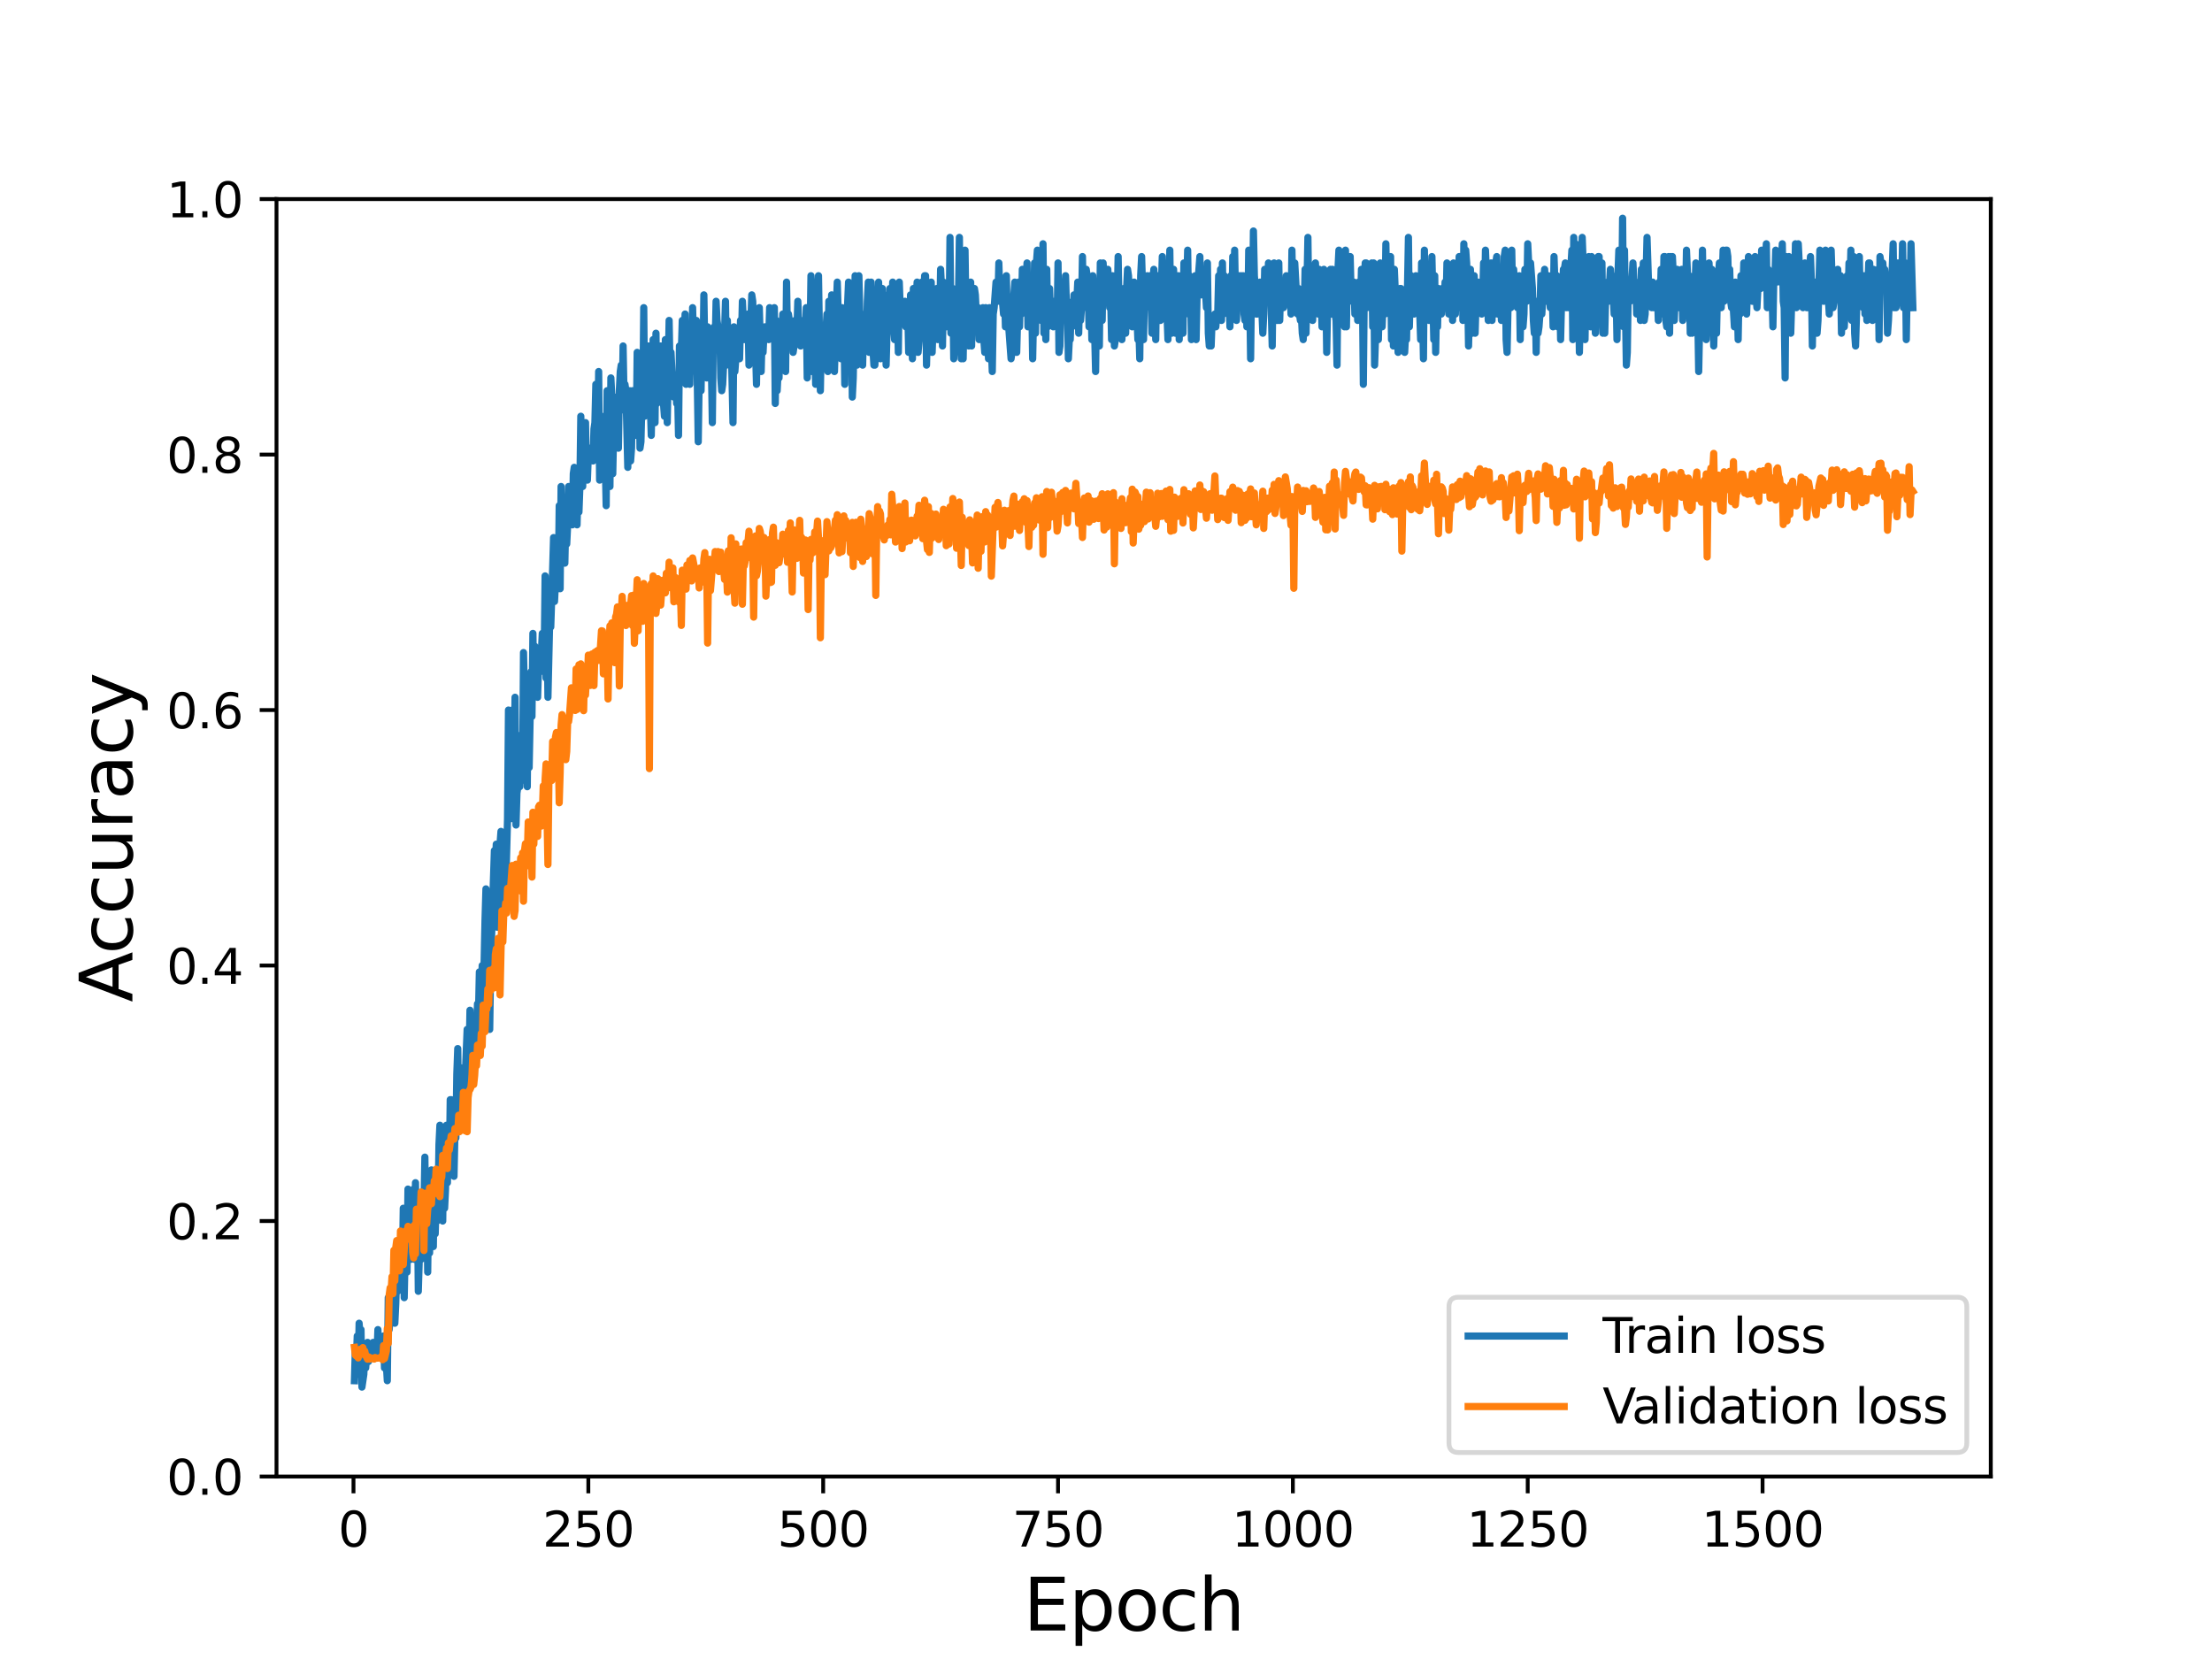 <?xml version="1.0" encoding="utf-8" standalone="no"?>
<!DOCTYPE svg PUBLIC "-//W3C//DTD SVG 1.1//EN"
  "http://www.w3.org/Graphics/SVG/1.1/DTD/svg11.dtd">
<svg height="345.6pt" version="1.1" viewBox="0 0 460.8 345.6" width="460.8pt" xmlns="http://www.w3.org/2000/svg" xmlns:xlink="http://www.w3.org/1999/xlink">
 <defs>
  <style type="text/css">*{stroke-linecap:butt;stroke-linejoin:round;}</style>
 </defs>
 <g id="figure_1">
  <g id="patch_1">
   <path d="M 0 345.6 
L 460.8 345.6 
L 460.8 0 
L 0 0 
z
" style="fill:#ffffff;"/>
  </g>
  <g id="axes_1">
   <g id="patch_2">
    <path d="M 57.6 307.584 
L 414.72 307.584 
L 414.72 41.472 
L 57.6 41.472 
z
" style="fill:#ffffff;"/>
   </g>
   <g id="matplotlib.axis_1">
    <g id="xtick_1">
     <g id="line2d_1">
      <defs>
       <path d="M 0 0 
L 0 3.5 
" id="m3bc147b42a" style="stroke:#000000;stroke-width:0.8;"/>
      </defs>
      <g>
       <use style="stroke:#000000;stroke-width:0.8;" x="73.637" xlink:href="#m3bc147b42a" y="307.584"/>
      </g>
     </g>
     <g id="text_1">
      <!-- 0 -->
      <g transform="translate(70.456 322.182)scale(0.1 -0.1)">
       <defs>
        <path d="M 2034 4250 
Q 1547 4250 1301 3770 
Q 1056 3291 1056 2328 
Q 1056 1369 1301 889 
Q 1547 409 2034 409 
Q 2525 409 2770 889 
Q 3016 1369 3016 2328 
Q 3016 3291 2770 3770 
Q 2525 4250 2034 4250 
z
M 2034 4750 
Q 2819 4750 3233 4129 
Q 3647 3509 3647 2328 
Q 3647 1150 3233 529 
Q 2819 -91 2034 -91 
Q 1250 -91 836 529 
Q 422 1150 422 2328 
Q 422 3509 836 4129 
Q 1250 4750 2034 4750 
z
" id="DejaVuSans-30" transform="scale(0.016)"/>
       </defs>
       <use xlink:href="#DejaVuSans-30"/>
      </g>
     </g>
    </g>
    <g id="xtick_2">
     <g id="line2d_2">
      <g>
       <use style="stroke:#000000;stroke-width:0.8;" x="122.56" xlink:href="#m3bc147b42a" y="307.584"/>
      </g>
     </g>
     <g id="text_2">
      <!-- 250 -->
      <g transform="translate(113.017 322.182)scale(0.1 -0.1)">
       <defs>
        <path d="M 1228 531 
L 3431 531 
L 3431 0 
L 469 0 
L 469 531 
Q 828 903 1448 1529 
Q 2069 2156 2228 2338 
Q 2531 2678 2651 2914 
Q 2772 3150 2772 3378 
Q 2772 3750 2511 3984 
Q 2250 4219 1831 4219 
Q 1534 4219 1204 4116 
Q 875 4013 500 3803 
L 500 4441 
Q 881 4594 1212 4672 
Q 1544 4750 1819 4750 
Q 2544 4750 2975 4387 
Q 3406 4025 3406 3419 
Q 3406 3131 3298 2873 
Q 3191 2616 2906 2266 
Q 2828 2175 2409 1742 
Q 1991 1309 1228 531 
z
" id="DejaVuSans-32" transform="scale(0.016)"/>
        <path d="M 691 4666 
L 3169 4666 
L 3169 4134 
L 1269 4134 
L 1269 2991 
Q 1406 3038 1543 3061 
Q 1681 3084 1819 3084 
Q 2600 3084 3056 2656 
Q 3513 2228 3513 1497 
Q 3513 744 3044 326 
Q 2575 -91 1722 -91 
Q 1428 -91 1123 -41 
Q 819 9 494 109 
L 494 744 
Q 775 591 1075 516 
Q 1375 441 1709 441 
Q 2250 441 2565 725 
Q 2881 1009 2881 1497 
Q 2881 1984 2565 2268 
Q 2250 2553 1709 2553 
Q 1456 2553 1204 2497 
Q 953 2441 691 2322 
L 691 4666 
z
" id="DejaVuSans-35" transform="scale(0.016)"/>
       </defs>
       <use xlink:href="#DejaVuSans-32"/>
       <use x="63.623" xlink:href="#DejaVuSans-35"/>
       <use x="127.246" xlink:href="#DejaVuSans-30"/>
      </g>
     </g>
    </g>
    <g id="xtick_3">
     <g id="line2d_3">
      <g>
       <use style="stroke:#000000;stroke-width:0.8;" x="171.483" xlink:href="#m3bc147b42a" y="307.584"/>
      </g>
     </g>
     <g id="text_3">
      <!-- 500 -->
      <g transform="translate(161.94 322.182)scale(0.1 -0.1)">
       <use xlink:href="#DejaVuSans-35"/>
       <use x="63.623" xlink:href="#DejaVuSans-30"/>
       <use x="127.246" xlink:href="#DejaVuSans-30"/>
      </g>
     </g>
    </g>
    <g id="xtick_4">
     <g id="line2d_4">
      <g>
       <use style="stroke:#000000;stroke-width:0.8;" x="220.407" xlink:href="#m3bc147b42a" y="307.584"/>
      </g>
     </g>
     <g id="text_4">
      <!-- 750 -->
      <g transform="translate(210.863 322.182)scale(0.1 -0.1)">
       <defs>
        <path d="M 525 4666 
L 3525 4666 
L 3525 4397 
L 1831 0 
L 1172 0 
L 2766 4134 
L 525 4134 
L 525 4666 
z
" id="DejaVuSans-37" transform="scale(0.016)"/>
       </defs>
       <use xlink:href="#DejaVuSans-37"/>
       <use x="63.623" xlink:href="#DejaVuSans-35"/>
       <use x="127.246" xlink:href="#DejaVuSans-30"/>
      </g>
     </g>
    </g>
    <g id="xtick_5">
     <g id="line2d_5">
      <g>
       <use style="stroke:#000000;stroke-width:0.8;" x="269.33" xlink:href="#m3bc147b42a" y="307.584"/>
      </g>
     </g>
     <g id="text_5">
      <!-- 1000 -->
      <g transform="translate(256.605 322.182)scale(0.1 -0.1)">
       <defs>
        <path d="M 794 531 
L 1825 531 
L 1825 4091 
L 703 3866 
L 703 4441 
L 1819 4666 
L 2450 4666 
L 2450 531 
L 3481 531 
L 3481 0 
L 794 0 
L 794 531 
z
" id="DejaVuSans-31" transform="scale(0.016)"/>
       </defs>
       <use xlink:href="#DejaVuSans-31"/>
       <use x="63.623" xlink:href="#DejaVuSans-30"/>
       <use x="127.246" xlink:href="#DejaVuSans-30"/>
       <use x="190.869" xlink:href="#DejaVuSans-30"/>
      </g>
     </g>
    </g>
    <g id="xtick_6">
     <g id="line2d_6">
      <g>
       <use style="stroke:#000000;stroke-width:0.8;" x="318.253" xlink:href="#m3bc147b42a" y="307.584"/>
      </g>
     </g>
     <g id="text_6">
      <!-- 1250 -->
      <g transform="translate(305.528 322.182)scale(0.1 -0.1)">
       <use xlink:href="#DejaVuSans-31"/>
       <use x="63.623" xlink:href="#DejaVuSans-32"/>
       <use x="127.246" xlink:href="#DejaVuSans-35"/>
       <use x="190.869" xlink:href="#DejaVuSans-30"/>
      </g>
     </g>
    </g>
    <g id="xtick_7">
     <g id="line2d_7">
      <g>
       <use style="stroke:#000000;stroke-width:0.8;" x="367.176" xlink:href="#m3bc147b42a" y="307.584"/>
      </g>
     </g>
     <g id="text_7">
      <!-- 1500 -->
      <g transform="translate(354.451 322.182)scale(0.1 -0.1)">
       <use xlink:href="#DejaVuSans-31"/>
       <use x="63.623" xlink:href="#DejaVuSans-35"/>
       <use x="127.246" xlink:href="#DejaVuSans-30"/>
       <use x="190.869" xlink:href="#DejaVuSans-30"/>
      </g>
     </g>
    </g>
    <g id="text_8">
     <!-- Epoch -->
     <g transform="translate(213.194 339.66)scale(0.15 -0.15)">
      <defs>
       <path d="M 628 4666 
L 3578 4666 
L 3578 4134 
L 1259 4134 
L 1259 2753 
L 3481 2753 
L 3481 2222 
L 1259 2222 
L 1259 531 
L 3634 531 
L 3634 0 
L 628 0 
L 628 4666 
z
" id="DejaVuSans-45" transform="scale(0.016)"/>
       <path d="M 1159 525 
L 1159 -1331 
L 581 -1331 
L 581 3500 
L 1159 3500 
L 1159 2969 
Q 1341 3281 1617 3432 
Q 1894 3584 2278 3584 
Q 2916 3584 3314 3078 
Q 3713 2572 3713 1747 
Q 3713 922 3314 415 
Q 2916 -91 2278 -91 
Q 1894 -91 1617 61 
Q 1341 213 1159 525 
z
M 3116 1747 
Q 3116 2381 2855 2742 
Q 2594 3103 2138 3103 
Q 1681 3103 1420 2742 
Q 1159 2381 1159 1747 
Q 1159 1113 1420 752 
Q 1681 391 2138 391 
Q 2594 391 2855 752 
Q 3116 1113 3116 1747 
z
" id="DejaVuSans-70" transform="scale(0.016)"/>
       <path d="M 1959 3097 
Q 1497 3097 1228 2736 
Q 959 2375 959 1747 
Q 959 1119 1226 758 
Q 1494 397 1959 397 
Q 2419 397 2687 759 
Q 2956 1122 2956 1747 
Q 2956 2369 2687 2733 
Q 2419 3097 1959 3097 
z
M 1959 3584 
Q 2709 3584 3137 3096 
Q 3566 2609 3566 1747 
Q 3566 888 3137 398 
Q 2709 -91 1959 -91 
Q 1206 -91 779 398 
Q 353 888 353 1747 
Q 353 2609 779 3096 
Q 1206 3584 1959 3584 
z
" id="DejaVuSans-6f" transform="scale(0.016)"/>
       <path d="M 3122 3366 
L 3122 2828 
Q 2878 2963 2633 3030 
Q 2388 3097 2138 3097 
Q 1578 3097 1268 2742 
Q 959 2388 959 1747 
Q 959 1106 1268 751 
Q 1578 397 2138 397 
Q 2388 397 2633 464 
Q 2878 531 3122 666 
L 3122 134 
Q 2881 22 2623 -34 
Q 2366 -91 2075 -91 
Q 1284 -91 818 406 
Q 353 903 353 1747 
Q 353 2603 823 3093 
Q 1294 3584 2113 3584 
Q 2378 3584 2631 3529 
Q 2884 3475 3122 3366 
z
" id="DejaVuSans-63" transform="scale(0.016)"/>
       <path d="M 3513 2113 
L 3513 0 
L 2938 0 
L 2938 2094 
Q 2938 2591 2744 2837 
Q 2550 3084 2163 3084 
Q 1697 3084 1428 2787 
Q 1159 2491 1159 1978 
L 1159 0 
L 581 0 
L 581 4863 
L 1159 4863 
L 1159 2956 
Q 1366 3272 1645 3428 
Q 1925 3584 2291 3584 
Q 2894 3584 3203 3211 
Q 3513 2838 3513 2113 
z
" id="DejaVuSans-68" transform="scale(0.016)"/>
      </defs>
      <use xlink:href="#DejaVuSans-45"/>
      <use x="63.184" xlink:href="#DejaVuSans-70"/>
      <use x="126.66" xlink:href="#DejaVuSans-6f"/>
      <use x="187.842" xlink:href="#DejaVuSans-63"/>
      <use x="242.822" xlink:href="#DejaVuSans-68"/>
     </g>
    </g>
   </g>
   <g id="matplotlib.axis_2">
    <g id="ytick_1">
     <g id="line2d_8">
      <defs>
       <path d="M 0 0 
L -3.5 0 
" id="ma83c58f688" style="stroke:#000000;stroke-width:0.8;"/>
      </defs>
      <g>
       <use style="stroke:#000000;stroke-width:0.8;" x="57.6" xlink:href="#ma83c58f688" y="307.584"/>
      </g>
     </g>
     <g id="text_9">
      <!-- 0.0 -->
      <g transform="translate(34.697 311.383)scale(0.1 -0.1)">
       <defs>
        <path d="M 684 794 
L 1344 794 
L 1344 0 
L 684 0 
L 684 794 
z
" id="DejaVuSans-2e" transform="scale(0.016)"/>
       </defs>
       <use xlink:href="#DejaVuSans-30"/>
       <use x="63.623" xlink:href="#DejaVuSans-2e"/>
       <use x="95.41" xlink:href="#DejaVuSans-30"/>
      </g>
     </g>
    </g>
    <g id="ytick_2">
     <g id="line2d_9">
      <g>
       <use style="stroke:#000000;stroke-width:0.8;" x="57.6" xlink:href="#ma83c58f688" y="254.362"/>
      </g>
     </g>
     <g id="text_10">
      <!-- 0.2 -->
      <g transform="translate(34.697 258.161)scale(0.1 -0.1)">
       <use xlink:href="#DejaVuSans-30"/>
       <use x="63.623" xlink:href="#DejaVuSans-2e"/>
       <use x="95.41" xlink:href="#DejaVuSans-32"/>
      </g>
     </g>
    </g>
    <g id="ytick_3">
     <g id="line2d_10">
      <g>
       <use style="stroke:#000000;stroke-width:0.8;" x="57.6" xlink:href="#ma83c58f688" y="201.139"/>
      </g>
     </g>
     <g id="text_11">
      <!-- 0.4 -->
      <g transform="translate(34.697 204.938)scale(0.1 -0.1)">
       <defs>
        <path d="M 2419 4116 
L 825 1625 
L 2419 1625 
L 2419 4116 
z
M 2253 4666 
L 3047 4666 
L 3047 1625 
L 3713 1625 
L 3713 1100 
L 3047 1100 
L 3047 0 
L 2419 0 
L 2419 1100 
L 313 1100 
L 313 1709 
L 2253 4666 
z
" id="DejaVuSans-34" transform="scale(0.016)"/>
       </defs>
       <use xlink:href="#DejaVuSans-30"/>
       <use x="63.623" xlink:href="#DejaVuSans-2e"/>
       <use x="95.41" xlink:href="#DejaVuSans-34"/>
      </g>
     </g>
    </g>
    <g id="ytick_4">
     <g id="line2d_11">
      <g>
       <use style="stroke:#000000;stroke-width:0.8;" x="57.6" xlink:href="#ma83c58f688" y="147.917"/>
      </g>
     </g>
     <g id="text_12">
      <!-- 0.6 -->
      <g transform="translate(34.697 151.716)scale(0.1 -0.1)">
       <defs>
        <path d="M 2113 2584 
Q 1688 2584 1439 2293 
Q 1191 2003 1191 1497 
Q 1191 994 1439 701 
Q 1688 409 2113 409 
Q 2538 409 2786 701 
Q 3034 994 3034 1497 
Q 3034 2003 2786 2293 
Q 2538 2584 2113 2584 
z
M 3366 4563 
L 3366 3988 
Q 3128 4100 2886 4159 
Q 2644 4219 2406 4219 
Q 1781 4219 1451 3797 
Q 1122 3375 1075 2522 
Q 1259 2794 1537 2939 
Q 1816 3084 2150 3084 
Q 2853 3084 3261 2657 
Q 3669 2231 3669 1497 
Q 3669 778 3244 343 
Q 2819 -91 2113 -91 
Q 1303 -91 875 529 
Q 447 1150 447 2328 
Q 447 3434 972 4092 
Q 1497 4750 2381 4750 
Q 2619 4750 2861 4703 
Q 3103 4656 3366 4563 
z
" id="DejaVuSans-36" transform="scale(0.016)"/>
       </defs>
       <use xlink:href="#DejaVuSans-30"/>
       <use x="63.623" xlink:href="#DejaVuSans-2e"/>
       <use x="95.41" xlink:href="#DejaVuSans-36"/>
      </g>
     </g>
    </g>
    <g id="ytick_5">
     <g id="line2d_12">
      <g>
       <use style="stroke:#000000;stroke-width:0.8;" x="57.6" xlink:href="#ma83c58f688" y="94.694"/>
      </g>
     </g>
     <g id="text_13">
      <!-- 0.8 -->
      <g transform="translate(34.697 98.494)scale(0.1 -0.1)">
       <defs>
        <path d="M 2034 2216 
Q 1584 2216 1326 1975 
Q 1069 1734 1069 1313 
Q 1069 891 1326 650 
Q 1584 409 2034 409 
Q 2484 409 2743 651 
Q 3003 894 3003 1313 
Q 3003 1734 2745 1975 
Q 2488 2216 2034 2216 
z
M 1403 2484 
Q 997 2584 770 2862 
Q 544 3141 544 3541 
Q 544 4100 942 4425 
Q 1341 4750 2034 4750 
Q 2731 4750 3128 4425 
Q 3525 4100 3525 3541 
Q 3525 3141 3298 2862 
Q 3072 2584 2669 2484 
Q 3125 2378 3379 2068 
Q 3634 1759 3634 1313 
Q 3634 634 3220 271 
Q 2806 -91 2034 -91 
Q 1263 -91 848 271 
Q 434 634 434 1313 
Q 434 1759 690 2068 
Q 947 2378 1403 2484 
z
M 1172 3481 
Q 1172 3119 1398 2916 
Q 1625 2713 2034 2713 
Q 2441 2713 2670 2916 
Q 2900 3119 2900 3481 
Q 2900 3844 2670 4047 
Q 2441 4250 2034 4250 
Q 1625 4250 1398 4047 
Q 1172 3844 1172 3481 
z
" id="DejaVuSans-38" transform="scale(0.016)"/>
       </defs>
       <use xlink:href="#DejaVuSans-30"/>
       <use x="63.623" xlink:href="#DejaVuSans-2e"/>
       <use x="95.41" xlink:href="#DejaVuSans-38"/>
      </g>
     </g>
    </g>
    <g id="ytick_6">
     <g id="line2d_13">
      <g>
       <use style="stroke:#000000;stroke-width:0.8;" x="57.6" xlink:href="#ma83c58f688" y="41.472"/>
      </g>
     </g>
     <g id="text_14">
      <!-- 1.0 -->
      <g transform="translate(34.697 45.271)scale(0.1 -0.1)">
       <use xlink:href="#DejaVuSans-31"/>
       <use x="63.623" xlink:href="#DejaVuSans-2e"/>
       <use x="95.41" xlink:href="#DejaVuSans-30"/>
      </g>
     </g>
    </g>
    <g id="text_15">
     <!-- Accuracy -->
     <g transform="translate(27.577 208.77)rotate(-90)scale(0.15 -0.15)">
      <defs>
       <path d="M 2188 4044 
L 1331 1722 
L 3047 1722 
L 2188 4044 
z
M 1831 4666 
L 2547 4666 
L 4325 0 
L 3669 0 
L 3244 1197 
L 1141 1197 
L 716 0 
L 50 0 
L 1831 4666 
z
" id="DejaVuSans-41" transform="scale(0.016)"/>
       <path d="M 544 1381 
L 544 3500 
L 1119 3500 
L 1119 1403 
Q 1119 906 1312 657 
Q 1506 409 1894 409 
Q 2359 409 2629 706 
Q 2900 1003 2900 1516 
L 2900 3500 
L 3475 3500 
L 3475 0 
L 2900 0 
L 2900 538 
Q 2691 219 2414 64 
Q 2138 -91 1772 -91 
Q 1169 -91 856 284 
Q 544 659 544 1381 
z
M 1991 3584 
L 1991 3584 
z
" id="DejaVuSans-75" transform="scale(0.016)"/>
       <path d="M 2631 2963 
Q 2534 3019 2420 3045 
Q 2306 3072 2169 3072 
Q 1681 3072 1420 2755 
Q 1159 2438 1159 1844 
L 1159 0 
L 581 0 
L 581 3500 
L 1159 3500 
L 1159 2956 
Q 1341 3275 1631 3429 
Q 1922 3584 2338 3584 
Q 2397 3584 2469 3576 
Q 2541 3569 2628 3553 
L 2631 2963 
z
" id="DejaVuSans-72" transform="scale(0.016)"/>
       <path d="M 2194 1759 
Q 1497 1759 1228 1600 
Q 959 1441 959 1056 
Q 959 750 1161 570 
Q 1363 391 1709 391 
Q 2188 391 2477 730 
Q 2766 1069 2766 1631 
L 2766 1759 
L 2194 1759 
z
M 3341 1997 
L 3341 0 
L 2766 0 
L 2766 531 
Q 2569 213 2275 61 
Q 1981 -91 1556 -91 
Q 1019 -91 701 211 
Q 384 513 384 1019 
Q 384 1609 779 1909 
Q 1175 2209 1959 2209 
L 2766 2209 
L 2766 2266 
Q 2766 2663 2505 2880 
Q 2244 3097 1772 3097 
Q 1472 3097 1187 3025 
Q 903 2953 641 2809 
L 641 3341 
Q 956 3463 1253 3523 
Q 1550 3584 1831 3584 
Q 2591 3584 2966 3190 
Q 3341 2797 3341 1997 
z
" id="DejaVuSans-61" transform="scale(0.016)"/>
       <path d="M 2059 -325 
Q 1816 -950 1584 -1140 
Q 1353 -1331 966 -1331 
L 506 -1331 
L 506 -850 
L 844 -850 
Q 1081 -850 1212 -737 
Q 1344 -625 1503 -206 
L 1606 56 
L 191 3500 
L 800 3500 
L 1894 763 
L 2988 3500 
L 3597 3500 
L 2059 -325 
z
" id="DejaVuSans-79" transform="scale(0.016)"/>
      </defs>
      <use xlink:href="#DejaVuSans-41"/>
      <use x="66.658" xlink:href="#DejaVuSans-63"/>
      <use x="121.639" xlink:href="#DejaVuSans-63"/>
      <use x="176.619" xlink:href="#DejaVuSans-75"/>
      <use x="239.998" xlink:href="#DejaVuSans-72"/>
      <use x="281.111" xlink:href="#DejaVuSans-61"/>
      <use x="342.391" xlink:href="#DejaVuSans-63"/>
      <use x="397.371" xlink:href="#DejaVuSans-79"/>
     </g>
    </g>
   </g>
   <g id="line2d_14">
    <path clip-path="url(#p10f4a42395)" d="M 73.833 287.626 
L 74.028 280.973 
L 74.224 283.634 
L 74.42 278.312 
L 74.615 286.295 
L 74.811 275.651 
L 75.007 278.312 
L 75.203 276.981 
L 75.398 288.956 
L 75.79 286.295 
L 75.985 280.973 
L 76.181 284.964 
L 76.572 279.642 
L 76.768 283.634 
L 76.964 282.303 
L 77.16 282.303 
L 77.355 280.973 
L 77.551 280.973 
L 77.747 279.642 
L 77.942 282.303 
L 78.138 282.303 
L 78.334 280.973 
L 78.529 282.303 
L 78.725 276.981 
L 78.921 282.303 
L 79.116 280.973 
L 79.312 282.303 
L 79.508 279.642 
L 79.704 279.642 
L 79.899 278.312 
L 80.095 284.964 
L 80.291 280.973 
L 80.682 287.626 
L 80.878 270.328 
L 81.073 276.981 
L 81.269 274.32 
L 81.465 274.32 
L 81.66 268.998 
L 81.856 274.32 
L 82.052 270.328 
L 82.248 275.651 
L 82.443 271.659 
L 82.639 265.006 
L 82.835 268.998 
L 83.03 263.676 
L 83.226 263.676 
L 83.422 261.014 
L 83.617 261.014 
L 83.813 265.006 
L 84.009 251.7 
L 84.204 270.328 
L 84.4 261.014 
L 84.596 259.684 
L 84.792 265.006 
L 84.987 247.709 
L 85.183 258.353 
L 85.574 262.345 
L 85.77 259.684 
L 86.161 247.709 
L 86.357 262.345 
L 86.553 246.378 
L 86.748 262.345 
L 86.944 249.039 
L 87.14 268.998 
L 87.336 262.345 
L 87.531 251.7 
L 87.727 262.345 
L 87.923 250.37 
L 88.118 254.362 
L 88.314 251.7 
L 88.51 241.056 
L 88.705 257.023 
L 88.901 247.709 
L 89.097 265.006 
L 89.292 249.039 
L 89.488 261.014 
L 89.88 243.717 
L 90.075 257.023 
L 90.271 259.684 
L 90.467 245.048 
L 90.662 257.023 
L 90.858 250.37 
L 91.054 254.362 
L 91.249 251.7 
L 91.445 238.395 
L 91.641 234.403 
L 91.836 249.039 
L 92.032 245.048 
L 92.228 254.362 
L 92.424 237.064 
L 92.619 251.7 
L 92.815 247.709 
L 93.011 234.403 
L 93.206 246.378 
L 93.402 234.403 
L 93.598 243.717 
L 93.793 229.081 
L 93.989 229.081 
L 94.185 230.412 
L 94.38 233.073 
L 94.576 245.048 
L 94.772 235.734 
L 94.968 237.064 
L 95.163 223.759 
L 95.359 218.436 
L 95.555 235.734 
L 95.75 225.089 
L 95.946 222.428 
L 96.142 233.073 
L 96.337 227.75 
L 96.533 230.412 
L 96.729 229.081 
L 97.316 214.445 
L 97.512 214.445 
L 97.707 221.098 
L 97.903 210.453 
L 98.099 218.436 
L 98.49 214.445 
L 98.686 223.759 
L 98.881 214.445 
L 99.077 214.445 
L 99.273 215.775 
L 99.468 209.123 
L 99.664 211.784 
L 99.86 202.47 
L 100.251 207.792 
L 100.447 201.139 
L 100.643 210.453 
L 101.034 191.825 
L 101.23 185.172 
L 101.425 187.834 
L 101.621 197.148 
L 101.817 193.156 
L 102.013 214.445 
L 102.208 201.139 
L 102.991 177.189 
L 103.187 181.181 
L 103.382 175.859 
L 103.578 193.156 
L 103.774 181.181 
L 103.969 185.172 
L 104.165 175.859 
L 104.361 173.197 
L 104.557 191.825 
L 104.752 178.52 
L 104.948 179.85 
L 105.144 186.503 
L 105.339 185.172 
L 105.731 170.536 
L 105.926 147.917 
L 106.122 167.875 
L 106.318 166.545 
L 106.513 170.536 
L 106.709 147.917 
L 106.905 165.214 
L 107.101 159.892 
L 107.296 145.256 
L 107.492 171.867 
L 107.688 165.214 
L 107.883 163.884 
L 108.079 153.239 
L 108.275 163.884 
L 108.47 154.57 
L 108.666 155.9 
L 108.862 162.553 
L 109.057 135.942 
L 109.253 145.256 
L 109.449 159.892 
L 109.645 155.9 
L 109.84 163.884 
L 110.036 143.925 
L 110.232 159.892 
L 110.623 139.933 
L 110.819 149.247 
L 111.014 131.95 
L 111.21 145.256 
L 111.406 134.611 
L 111.601 135.942 
L 111.797 142.595 
L 111.993 145.256 
L 112.189 138.603 
L 112.384 138.603 
L 112.58 139.933 
L 112.971 131.95 
L 113.167 133.281 
L 113.363 137.272 
L 113.558 119.975 
L 113.754 141.264 
L 113.95 127.958 
L 114.145 145.256 
L 114.537 127.958 
L 114.733 130.62 
L 115.124 118.644 
L 115.32 111.992 
L 115.515 125.297 
L 115.711 121.306 
L 115.907 111.992 
L 116.102 121.306 
L 116.298 122.636 
L 116.494 105.339 
L 116.689 122.636 
L 116.885 101.347 
L 117.081 114.653 
L 117.277 114.653 
L 117.472 108 
L 117.668 117.314 
L 117.864 108 
L 118.059 113.322 
L 118.255 109.331 
L 118.451 101.347 
L 118.842 108 
L 119.038 105.339 
L 119.233 109.331 
L 119.429 98.686 
L 119.625 97.356 
L 119.821 98.686 
L 120.016 108 
L 120.212 109.331 
L 120.408 101.347 
L 120.603 106.669 
L 120.799 101.347 
L 120.995 86.711 
L 121.19 100.017 
L 121.386 101.347 
L 121.582 90.703 
L 121.777 93.364 
L 121.973 88.042 
L 122.169 98.686 
L 122.365 100.017 
L 122.56 94.694 
L 122.756 93.364 
L 122.952 94.694 
L 123.147 93.364 
L 123.343 93.364 
L 123.539 96.025 
L 123.734 89.372 
L 123.93 88.042 
L 124.126 80.058 
L 124.321 80.058 
L 124.517 93.364 
L 124.713 77.397 
L 124.909 100.017 
L 125.104 88.042 
L 125.3 93.364 
L 125.496 88.042 
L 125.691 98.686 
L 125.887 86.711 
L 126.278 105.339 
L 126.474 81.389 
L 126.67 82.719 
L 126.866 97.356 
L 127.061 101.347 
L 127.257 78.728 
L 127.453 82.719 
L 127.648 98.686 
L 127.844 89.372 
L 128.04 88.042 
L 128.235 89.372 
L 128.431 82.719 
L 128.822 93.364 
L 129.018 81.389 
L 129.214 77.397 
L 129.41 76.067 
L 129.605 85.38 
L 129.801 72.075 
L 129.997 82.719 
L 130.192 80.058 
L 130.388 81.389 
L 130.779 97.356 
L 130.975 85.38 
L 131.171 81.389 
L 131.366 96.025 
L 131.562 93.364 
L 131.758 81.389 
L 131.954 82.719 
L 132.149 88.042 
L 132.345 86.711 
L 132.541 90.703 
L 132.736 73.405 
L 132.932 74.736 
L 133.128 77.397 
L 133.323 93.364 
L 133.519 92.033 
L 133.715 84.05 
L 133.91 84.05 
L 134.106 64.092 
L 134.302 86.711 
L 134.498 85.38 
L 134.693 81.389 
L 134.889 85.38 
L 135.085 72.075 
L 135.672 90.703 
L 136.063 70.744 
L 136.259 76.067 
L 136.454 88.042 
L 136.65 69.414 
L 136.846 84.05 
L 137.042 72.075 
L 137.237 80.058 
L 137.433 77.397 
L 137.629 72.075 
L 137.824 81.389 
L 138.02 72.075 
L 138.216 84.05 
L 138.411 86.711 
L 138.607 70.744 
L 138.803 77.397 
L 138.998 88.042 
L 139.39 66.753 
L 139.586 77.397 
L 139.781 73.405 
L 139.977 77.397 
L 140.173 78.728 
L 140.368 82.719 
L 140.564 82.719 
L 140.76 78.728 
L 140.955 84.05 
L 141.151 81.389 
L 141.347 90.703 
L 141.542 72.075 
L 141.738 74.736 
L 141.934 73.405 
L 142.13 66.753 
L 142.325 77.397 
L 142.717 65.422 
L 142.912 80.058 
L 143.108 70.744 
L 143.304 73.405 
L 143.499 68.083 
L 143.695 80.058 
L 143.891 68.083 
L 144.086 76.067 
L 144.282 64.092 
L 144.478 72.075 
L 144.674 73.405 
L 144.869 77.397 
L 145.065 66.753 
L 145.456 92.033 
L 145.652 78.728 
L 145.848 76.067 
L 146.043 81.389 
L 146.239 68.083 
L 146.435 76.067 
L 146.63 61.43 
L 146.826 73.405 
L 147.022 73.405 
L 147.218 78.728 
L 147.413 68.083 
L 147.609 78.728 
L 147.805 78.728 
L 148.196 76.067 
L 148.392 88.042 
L 148.587 69.414 
L 148.783 68.083 
L 148.979 72.075 
L 149.174 62.761 
L 149.37 66.753 
L 149.566 68.083 
L 149.762 72.075 
L 149.957 69.414 
L 150.153 78.728 
L 150.349 81.389 
L 150.544 80.058 
L 150.74 76.067 
L 151.131 62.761 
L 151.327 76.067 
L 151.523 66.753 
L 151.719 74.736 
L 151.914 73.405 
L 152.11 70.744 
L 152.306 70.744 
L 152.697 88.042 
L 152.893 68.083 
L 153.088 77.397 
L 153.675 69.414 
L 153.871 69.414 
L 154.067 74.736 
L 154.263 66.753 
L 154.458 70.744 
L 154.654 62.761 
L 155.045 70.744 
L 155.437 68.083 
L 155.632 70.744 
L 155.828 65.422 
L 156.024 76.067 
L 156.219 73.405 
L 156.611 61.43 
L 156.807 62.761 
L 157.002 69.414 
L 157.198 65.422 
L 157.589 80.058 
L 157.785 66.753 
L 157.981 70.744 
L 158.176 64.092 
L 158.568 77.397 
L 158.763 69.414 
L 158.959 73.405 
L 159.155 69.414 
L 159.351 68.083 
L 159.546 70.744 
L 159.742 68.083 
L 160.133 70.744 
L 160.329 64.092 
L 160.72 69.414 
L 160.916 65.422 
L 161.112 69.414 
L 161.307 64.092 
L 161.503 84.05 
L 161.699 66.753 
L 161.895 81.389 
L 162.09 77.397 
L 162.286 78.728 
L 162.482 69.414 
L 162.677 73.405 
L 163.069 65.422 
L 163.264 66.753 
L 163.46 70.744 
L 163.656 77.397 
L 163.851 58.769 
L 164.047 70.744 
L 164.243 65.422 
L 164.439 66.753 
L 164.83 72.075 
L 165.026 68.083 
L 165.221 73.405 
L 165.417 72.075 
L 165.613 66.753 
L 165.808 66.753 
L 166.004 69.414 
L 166.2 62.761 
L 166.395 68.083 
L 166.591 69.414 
L 166.787 72.075 
L 166.983 70.744 
L 167.374 66.753 
L 167.57 70.744 
L 167.765 70.744 
L 167.961 64.092 
L 168.157 78.728 
L 168.352 65.422 
L 168.548 66.753 
L 168.744 70.744 
L 168.939 57.439 
L 169.135 77.397 
L 169.331 73.405 
L 169.527 60.1 
L 169.918 80.058 
L 170.114 58.769 
L 170.309 60.1 
L 170.505 57.439 
L 170.896 81.389 
L 171.092 70.744 
L 171.288 68.083 
L 171.483 72.075 
L 171.679 69.414 
L 171.875 72.075 
L 172.266 65.422 
L 172.462 77.397 
L 172.658 62.761 
L 172.853 70.744 
L 173.049 72.075 
L 173.245 61.43 
L 173.44 64.092 
L 173.636 62.761 
L 173.832 77.397 
L 174.223 64.092 
L 174.419 58.769 
L 174.81 72.075 
L 175.006 69.414 
L 175.202 74.736 
L 175.397 64.092 
L 175.593 68.083 
L 175.789 65.422 
L 175.984 80.058 
L 176.18 64.092 
L 176.376 68.083 
L 176.767 58.769 
L 176.963 77.397 
L 177.354 60.1 
L 177.55 82.719 
L 177.746 78.728 
L 178.137 57.439 
L 178.528 76.067 
L 178.724 62.761 
L 178.92 57.439 
L 179.311 73.405 
L 179.507 65.422 
L 179.703 76.067 
L 179.898 66.753 
L 180.094 66.753 
L 180.29 65.422 
L 180.485 72.075 
L 180.681 62.761 
L 180.877 58.769 
L 181.072 73.405 
L 181.268 61.43 
L 181.464 58.769 
L 181.66 69.414 
L 182.051 76.067 
L 182.247 76.067 
L 182.834 62.761 
L 183.029 58.769 
L 183.421 74.736 
L 183.616 61.43 
L 183.812 60.1 
L 184.008 72.075 
L 184.204 73.405 
L 184.399 68.083 
L 184.595 76.067 
L 184.986 61.43 
L 185.182 66.753 
L 185.378 60.1 
L 185.573 68.083 
L 185.769 66.753 
L 185.965 58.769 
L 186.16 68.083 
L 186.356 70.744 
L 186.552 69.414 
L 186.748 61.43 
L 186.943 64.092 
L 187.139 73.405 
L 187.335 58.769 
L 187.53 64.092 
L 187.726 65.422 
L 187.922 62.761 
L 188.117 64.092 
L 188.313 64.092 
L 188.509 62.761 
L 188.704 68.083 
L 189.096 64.092 
L 189.292 73.405 
L 189.487 69.414 
L 189.683 61.43 
L 189.879 64.092 
L 190.074 74.736 
L 190.27 60.1 
L 190.466 60.1 
L 190.661 65.422 
L 191.053 58.769 
L 191.248 73.405 
L 191.836 66.753 
L 192.031 58.769 
L 192.423 64.092 
L 192.618 57.439 
L 192.814 57.439 
L 193.01 76.067 
L 193.205 68.083 
L 193.401 68.083 
L 193.597 61.43 
L 193.792 65.422 
L 193.988 58.769 
L 194.184 73.405 
L 194.575 61.43 
L 194.771 61.43 
L 194.967 65.422 
L 195.162 60.1 
L 195.358 70.744 
L 195.554 69.414 
L 195.749 66.753 
L 195.945 56.108 
L 196.141 60.1 
L 196.336 72.075 
L 196.532 58.769 
L 196.728 66.753 
L 196.924 64.092 
L 197.119 68.083 
L 197.511 64.092 
L 197.706 68.083 
L 197.902 49.455 
L 198.098 69.414 
L 198.293 62.761 
L 198.489 60.1 
L 198.685 74.736 
L 198.881 68.083 
L 199.076 69.414 
L 199.272 64.092 
L 199.468 65.422 
L 199.663 62.761 
L 199.859 49.455 
L 200.055 70.744 
L 200.25 74.736 
L 200.446 56.108 
L 200.642 74.736 
L 201.033 52.116 
L 201.229 65.422 
L 201.425 61.43 
L 201.816 72.075 
L 202.012 70.744 
L 202.207 58.769 
L 202.403 72.075 
L 202.599 60.1 
L 202.794 62.761 
L 202.99 60.1 
L 203.186 61.43 
L 203.381 65.422 
L 203.577 64.092 
L 203.773 64.092 
L 203.969 70.744 
L 204.164 69.414 
L 204.36 65.422 
L 204.556 66.753 
L 204.751 64.092 
L 204.947 70.744 
L 205.143 73.405 
L 205.338 64.092 
L 205.534 69.414 
L 205.73 69.414 
L 205.925 74.736 
L 206.121 64.092 
L 206.317 66.753 
L 206.708 77.397 
L 206.904 65.422 
L 207.1 64.092 
L 207.491 58.769 
L 207.687 62.761 
L 207.882 62.761 
L 208.078 54.778 
L 208.274 61.43 
L 208.469 58.769 
L 209.057 65.422 
L 209.252 60.1 
L 209.448 68.083 
L 209.644 57.439 
L 209.839 66.753 
L 210.035 66.753 
L 210.622 74.736 
L 210.818 73.405 
L 211.013 70.744 
L 211.209 61.43 
L 211.405 58.769 
L 211.601 64.092 
L 211.796 73.405 
L 212.188 58.769 
L 212.383 68.083 
L 212.579 60.1 
L 212.775 65.422 
L 212.97 56.108 
L 213.166 61.43 
L 213.362 58.769 
L 213.753 58.769 
L 213.949 54.778 
L 214.145 68.083 
L 214.536 58.769 
L 214.732 68.083 
L 214.927 62.761 
L 215.123 74.736 
L 215.514 54.778 
L 215.71 69.414 
L 215.906 54.778 
L 216.101 52.116 
L 216.493 65.422 
L 216.689 65.422 
L 216.884 66.753 
L 217.08 65.422 
L 217.276 50.786 
L 217.471 69.414 
L 217.667 61.43 
L 217.863 70.744 
L 218.058 56.108 
L 218.254 68.083 
L 218.45 65.422 
L 218.645 60.1 
L 218.841 65.422 
L 219.037 62.761 
L 219.233 62.761 
L 219.428 68.083 
L 219.624 62.761 
L 219.82 62.761 
L 220.015 66.753 
L 220.211 68.083 
L 220.407 54.778 
L 220.602 73.405 
L 220.798 72.075 
L 221.189 58.769 
L 221.385 65.422 
L 221.581 62.761 
L 221.777 62.761 
L 221.972 57.439 
L 222.168 64.092 
L 222.364 62.761 
L 222.559 74.736 
L 222.755 70.744 
L 222.951 70.744 
L 223.146 64.092 
L 223.342 68.083 
L 223.538 66.753 
L 223.733 61.43 
L 223.929 62.761 
L 224.125 61.43 
L 224.321 62.761 
L 224.516 58.769 
L 224.712 69.414 
L 224.908 61.43 
L 225.103 66.753 
L 225.299 64.092 
L 225.495 53.447 
L 225.69 64.092 
L 226.278 56.108 
L 226.669 58.769 
L 226.865 68.083 
L 227.06 66.753 
L 227.256 60.1 
L 227.452 70.744 
L 227.647 57.439 
L 227.843 61.43 
L 228.234 77.397 
L 228.43 61.43 
L 228.626 62.761 
L 228.822 65.422 
L 229.017 72.075 
L 229.213 54.778 
L 229.604 66.753 
L 229.8 54.778 
L 229.996 58.769 
L 230.191 56.108 
L 230.387 62.761 
L 230.778 56.108 
L 231.17 64.092 
L 231.366 61.43 
L 231.561 70.744 
L 231.757 57.439 
L 231.953 61.43 
L 232.148 72.075 
L 232.344 70.744 
L 232.54 62.761 
L 232.735 62.761 
L 232.931 53.447 
L 233.127 65.422 
L 233.322 68.083 
L 233.518 60.1 
L 233.714 70.744 
L 234.105 60.1 
L 234.497 69.414 
L 234.692 60.1 
L 234.888 56.108 
L 235.084 57.439 
L 235.475 65.422 
L 235.671 61.43 
L 235.866 68.083 
L 236.258 58.769 
L 236.454 62.761 
L 236.649 61.43 
L 237.041 70.744 
L 237.236 68.083 
L 237.432 74.736 
L 237.628 57.439 
L 237.823 53.447 
L 238.019 60.1 
L 238.215 70.744 
L 238.41 61.43 
L 238.606 64.092 
L 238.802 58.769 
L 238.998 57.439 
L 239.389 61.43 
L 239.585 57.439 
L 239.78 61.43 
L 239.976 69.414 
L 240.172 58.769 
L 240.367 56.108 
L 240.563 61.43 
L 240.759 70.744 
L 240.954 57.439 
L 241.15 57.439 
L 241.346 66.753 
L 241.737 66.753 
L 242.129 53.447 
L 242.324 65.422 
L 242.52 54.778 
L 242.716 65.422 
L 243.107 65.422 
L 243.303 70.744 
L 243.694 52.116 
L 243.89 66.753 
L 244.086 69.414 
L 244.281 58.769 
L 244.477 56.108 
L 244.868 69.414 
L 245.064 60.1 
L 245.455 57.439 
L 245.651 70.744 
L 245.847 61.43 
L 246.042 57.439 
L 246.238 60.1 
L 246.434 69.414 
L 246.63 54.778 
L 247.021 62.761 
L 247.217 60.1 
L 247.412 52.116 
L 247.608 65.422 
L 247.804 57.439 
L 247.999 58.769 
L 248.195 70.744 
L 248.391 66.753 
L 248.587 58.769 
L 248.782 58.769 
L 248.978 57.439 
L 249.174 70.744 
L 249.369 61.43 
L 249.956 53.447 
L 250.152 61.43 
L 250.348 58.769 
L 250.543 61.43 
L 250.739 56.108 
L 250.935 57.439 
L 251.326 64.092 
L 251.522 54.778 
L 251.718 69.414 
L 251.913 72.075 
L 252.109 70.744 
L 252.305 72.075 
L 252.5 66.753 
L 252.892 66.753 
L 253.087 65.422 
L 253.283 68.083 
L 253.479 65.422 
L 253.675 65.422 
L 253.87 57.439 
L 254.066 62.761 
L 254.262 56.108 
L 254.457 66.753 
L 254.653 54.778 
L 254.849 65.422 
L 255.044 57.439 
L 255.24 64.092 
L 255.631 64.092 
L 255.827 65.422 
L 256.023 60.1 
L 256.219 68.083 
L 256.414 57.439 
L 256.61 65.422 
L 256.806 53.447 
L 257.001 64.092 
L 257.197 52.116 
L 257.393 62.761 
L 257.588 66.753 
L 257.784 58.769 
L 257.98 61.43 
L 258.175 57.439 
L 258.371 58.769 
L 258.567 57.439 
L 258.763 64.092 
L 258.958 57.439 
L 259.154 65.422 
L 259.35 66.753 
L 259.545 57.439 
L 259.741 68.083 
L 259.937 66.753 
L 260.132 52.116 
L 260.328 60.1 
L 260.524 74.736 
L 260.719 58.769 
L 260.915 65.422 
L 261.111 48.125 
L 261.307 57.439 
L 261.502 60.1 
L 261.698 65.422 
L 261.894 65.422 
L 262.089 61.43 
L 262.285 62.761 
L 262.481 58.769 
L 262.676 60.1 
L 263.068 69.414 
L 263.263 65.422 
L 263.459 56.108 
L 263.655 56.108 
L 264.046 61.43 
L 264.242 54.778 
L 264.438 62.761 
L 264.633 57.439 
L 265.025 72.075 
L 265.22 56.108 
L 265.416 54.778 
L 266.003 66.753 
L 266.199 66.753 
L 266.395 54.778 
L 266.59 66.753 
L 266.786 58.769 
L 266.982 60.1 
L 267.177 58.769 
L 267.373 64.092 
L 267.569 62.761 
L 267.764 62.761 
L 267.96 57.439 
L 268.156 60.1 
L 268.351 58.769 
L 268.547 58.769 
L 268.743 60.1 
L 268.939 65.422 
L 269.134 52.116 
L 269.33 61.43 
L 269.526 61.43 
L 269.721 54.778 
L 270.308 65.422 
L 270.504 60.1 
L 270.7 65.422 
L 270.895 66.753 
L 271.091 65.422 
L 271.287 69.414 
L 271.483 70.744 
L 271.678 65.422 
L 271.874 56.108 
L 272.07 69.414 
L 272.461 49.455 
L 272.657 65.422 
L 272.852 60.1 
L 273.048 61.43 
L 273.244 58.769 
L 273.44 66.753 
L 273.635 61.43 
L 273.831 60.1 
L 274.027 54.778 
L 274.418 64.092 
L 274.614 65.422 
L 274.809 56.108 
L 275.201 60.1 
L 275.396 68.083 
L 275.788 56.108 
L 275.984 62.761 
L 276.179 58.769 
L 276.375 73.405 
L 276.571 62.761 
L 276.766 65.422 
L 276.962 58.769 
L 277.158 56.108 
L 277.353 65.422 
L 277.549 56.108 
L 277.745 57.439 
L 277.94 60.1 
L 278.136 65.422 
L 278.332 66.753 
L 278.528 76.067 
L 278.723 56.108 
L 278.919 52.116 
L 279.115 62.761 
L 279.31 54.778 
L 279.506 53.447 
L 279.702 60.1 
L 279.897 57.439 
L 280.093 68.083 
L 280.289 52.116 
L 280.484 68.083 
L 280.68 56.108 
L 281.072 60.1 
L 281.267 53.447 
L 281.463 61.43 
L 281.659 62.761 
L 281.854 61.43 
L 282.05 58.769 
L 282.246 65.422 
L 282.441 60.1 
L 282.637 61.43 
L 282.833 66.753 
L 283.028 58.769 
L 283.224 62.761 
L 283.42 64.092 
L 283.616 56.108 
L 283.811 60.1 
L 284.007 80.058 
L 284.203 60.1 
L 284.398 54.778 
L 284.594 54.778 
L 284.79 64.092 
L 284.985 57.439 
L 285.181 61.43 
L 285.377 58.769 
L 285.572 62.761 
L 285.768 54.778 
L 285.964 68.083 
L 286.16 54.778 
L 286.355 76.067 
L 286.747 64.092 
L 286.942 64.092 
L 287.138 70.744 
L 287.529 54.778 
L 287.725 66.753 
L 287.921 68.083 
L 288.116 62.761 
L 288.312 65.422 
L 288.508 65.422 
L 288.704 50.786 
L 288.899 61.43 
L 289.095 61.43 
L 289.291 62.761 
L 289.486 65.422 
L 289.682 53.447 
L 289.878 70.744 
L 290.073 57.439 
L 290.269 72.075 
L 290.465 56.108 
L 290.856 65.422 
L 291.052 64.092 
L 291.248 73.405 
L 291.639 60.1 
L 291.835 60.1 
L 292.03 64.092 
L 292.226 65.422 
L 292.422 62.761 
L 292.617 73.405 
L 292.813 69.414 
L 293.009 70.744 
L 293.4 49.455 
L 293.596 68.083 
L 293.792 60.1 
L 293.987 57.439 
L 294.183 62.761 
L 294.379 60.1 
L 294.574 65.422 
L 294.77 58.769 
L 294.966 57.439 
L 295.357 61.43 
L 295.553 58.769 
L 295.944 70.744 
L 296.14 54.778 
L 296.531 74.736 
L 296.727 52.116 
L 296.923 66.753 
L 297.118 57.439 
L 297.51 65.422 
L 297.705 66.753 
L 297.901 64.092 
L 298.293 53.447 
L 298.684 70.744 
L 298.88 57.439 
L 299.075 73.405 
L 299.271 62.761 
L 299.467 68.083 
L 299.662 60.1 
L 299.858 61.43 
L 300.249 65.422 
L 300.445 60.1 
L 300.837 64.092 
L 301.032 58.769 
L 301.228 64.092 
L 301.424 54.778 
L 301.619 62.761 
L 301.815 65.422 
L 302.011 57.439 
L 302.206 64.092 
L 302.402 57.439 
L 302.598 66.753 
L 302.793 54.778 
L 302.989 64.092 
L 303.185 65.422 
L 303.381 57.439 
L 303.576 62.761 
L 303.772 64.092 
L 303.968 53.447 
L 304.163 53.447 
L 304.359 54.778 
L 304.555 53.447 
L 304.75 66.753 
L 304.946 50.786 
L 305.142 60.1 
L 305.337 52.116 
L 305.533 54.778 
L 305.729 60.1 
L 305.925 72.075 
L 306.316 56.108 
L 306.707 69.414 
L 306.903 57.439 
L 307.099 57.439 
L 307.294 69.414 
L 307.49 62.761 
L 307.881 58.769 
L 308.273 61.43 
L 308.469 58.769 
L 308.664 65.422 
L 308.86 62.761 
L 309.056 54.778 
L 309.251 64.092 
L 309.447 52.116 
L 310.034 66.753 
L 310.425 56.108 
L 310.621 54.778 
L 310.817 66.753 
L 311.013 54.778 
L 311.208 56.108 
L 311.404 65.422 
L 311.6 54.778 
L 311.795 53.447 
L 311.991 65.422 
L 312.187 61.43 
L 312.382 65.422 
L 312.578 62.761 
L 312.774 66.753 
L 312.969 61.43 
L 313.165 61.43 
L 313.361 53.447 
L 313.557 52.116 
L 313.752 70.744 
L 313.948 73.405 
L 314.144 64.092 
L 314.339 64.092 
L 314.535 56.108 
L 314.731 64.092 
L 314.926 52.116 
L 315.122 62.761 
L 315.318 56.108 
L 315.709 62.761 
L 315.905 60.1 
L 316.101 64.092 
L 316.296 58.769 
L 316.492 57.439 
L 316.688 70.744 
L 316.883 60.1 
L 317.079 62.761 
L 317.275 68.083 
L 317.47 65.422 
L 317.666 56.108 
L 317.862 57.439 
L 318.057 62.761 
L 318.253 50.786 
L 318.449 54.778 
L 318.645 56.108 
L 318.84 54.778 
L 319.232 60.1 
L 319.427 66.753 
L 319.623 69.414 
L 319.819 62.761 
L 320.014 73.405 
L 320.21 62.761 
L 320.406 69.414 
L 320.601 68.083 
L 320.797 65.422 
L 320.993 57.439 
L 321.189 65.422 
L 321.58 58.769 
L 321.776 56.108 
L 321.971 61.43 
L 322.167 62.761 
L 322.363 58.769 
L 322.558 57.439 
L 322.95 64.092 
L 323.146 62.761 
L 323.341 60.1 
L 323.537 68.083 
L 323.733 53.447 
L 324.124 65.422 
L 324.32 57.439 
L 324.515 68.083 
L 324.711 58.769 
L 324.907 60.1 
L 325.102 70.744 
L 325.298 62.761 
L 325.494 61.43 
L 325.69 56.108 
L 325.885 56.108 
L 326.081 54.778 
L 326.277 64.092 
L 326.472 60.1 
L 326.668 64.092 
L 326.864 60.1 
L 327.059 58.769 
L 327.451 52.116 
L 327.646 70.744 
L 327.842 49.455 
L 328.038 64.092 
L 328.234 50.786 
L 328.429 60.1 
L 328.625 54.778 
L 328.821 60.1 
L 329.016 73.405 
L 329.408 56.108 
L 329.603 49.455 
L 329.799 54.778 
L 330.19 70.744 
L 330.386 58.769 
L 330.582 58.769 
L 330.778 57.439 
L 330.973 53.447 
L 331.169 58.769 
L 331.365 68.083 
L 331.56 53.447 
L 331.756 60.1 
L 331.952 62.761 
L 332.147 62.761 
L 332.343 69.414 
L 332.539 64.092 
L 332.734 65.422 
L 332.93 53.447 
L 333.126 53.447 
L 333.322 64.092 
L 333.517 57.439 
L 333.713 54.778 
L 333.909 69.414 
L 334.104 68.083 
L 334.3 69.414 
L 334.496 61.43 
L 334.887 58.769 
L 335.083 62.761 
L 335.474 56.108 
L 335.67 60.1 
L 335.866 57.439 
L 336.257 65.422 
L 336.453 61.43 
L 336.648 60.1 
L 336.844 70.744 
L 337.04 57.439 
L 337.235 52.116 
L 337.431 61.43 
L 337.627 61.43 
L 337.822 62.761 
L 338.018 45.464 
L 338.214 68.083 
L 338.41 52.116 
L 338.801 76.067 
L 338.997 73.405 
L 339.192 60.1 
L 339.388 60.1 
L 339.584 62.761 
L 339.779 61.43 
L 340.171 54.778 
L 340.366 58.769 
L 340.758 58.769 
L 340.954 65.422 
L 341.149 61.43 
L 341.345 65.422 
L 341.541 60.1 
L 341.736 66.753 
L 341.932 56.108 
L 342.128 62.761 
L 342.323 54.778 
L 342.519 66.753 
L 342.715 65.422 
L 343.106 49.455 
L 343.498 61.43 
L 343.889 61.43 
L 344.085 64.092 
L 344.28 58.769 
L 344.476 64.092 
L 344.867 64.092 
L 345.259 60.1 
L 345.454 66.753 
L 345.65 58.769 
L 345.846 62.761 
L 346.042 56.108 
L 346.237 58.769 
L 346.433 65.422 
L 346.629 53.447 
L 346.824 53.447 
L 347.02 66.753 
L 347.216 68.083 
L 347.607 53.447 
L 347.803 69.414 
L 347.999 53.447 
L 348.194 58.769 
L 348.39 53.447 
L 348.586 57.439 
L 348.781 66.753 
L 348.977 61.43 
L 349.173 60.1 
L 349.368 56.108 
L 349.76 64.092 
L 350.347 56.108 
L 350.543 66.753 
L 350.738 61.43 
L 350.934 64.092 
L 351.13 62.761 
L 351.325 52.116 
L 351.717 61.43 
L 351.912 57.439 
L 352.108 69.414 
L 352.304 66.753 
L 352.499 69.414 
L 352.695 62.761 
L 353.087 60.1 
L 353.282 54.778 
L 353.478 65.422 
L 353.674 65.422 
L 353.869 77.397 
L 354.261 57.439 
L 354.456 65.422 
L 354.652 52.116 
L 354.848 62.761 
L 355.043 65.422 
L 355.239 57.439 
L 355.435 70.744 
L 355.631 65.422 
L 355.826 64.092 
L 356.022 54.778 
L 356.218 60.1 
L 356.413 60.1 
L 356.609 56.108 
L 356.805 58.769 
L 357 72.075 
L 357.392 57.439 
L 357.587 69.414 
L 357.783 60.1 
L 358.175 54.778 
L 358.37 62.761 
L 358.566 64.092 
L 358.957 52.116 
L 359.153 62.761 
L 359.349 53.447 
L 359.544 52.116 
L 359.74 52.116 
L 359.936 53.447 
L 360.131 61.43 
L 360.327 56.108 
L 360.523 62.761 
L 360.719 64.092 
L 360.914 61.43 
L 361.306 68.083 
L 361.501 58.769 
L 361.697 68.083 
L 361.893 62.761 
L 362.088 70.744 
L 362.284 60.1 
L 362.48 65.422 
L 362.675 57.439 
L 362.871 61.43 
L 363.067 61.43 
L 363.263 54.778 
L 363.458 61.43 
L 363.654 57.439 
L 363.85 65.422 
L 364.241 53.447 
L 364.437 56.108 
L 364.632 61.43 
L 364.828 61.43 
L 365.024 62.761 
L 365.219 62.761 
L 365.611 53.447 
L 365.807 61.43 
L 366.002 64.092 
L 366.198 60.1 
L 366.394 58.769 
L 366.589 58.769 
L 366.785 60.1 
L 366.981 52.116 
L 367.176 56.108 
L 367.372 56.108 
L 367.568 53.447 
L 367.763 54.778 
L 367.959 50.786 
L 368.155 64.092 
L 368.351 56.108 
L 368.742 64.092 
L 368.938 60.1 
L 369.133 60.1 
L 369.329 68.083 
L 369.525 57.439 
L 369.72 58.769 
L 369.916 52.116 
L 370.112 58.769 
L 370.307 54.778 
L 370.503 57.439 
L 370.699 57.439 
L 370.895 58.769 
L 371.286 50.786 
L 371.482 62.761 
L 371.677 64.092 
L 371.873 78.728 
L 372.069 53.447 
L 372.46 62.761 
L 372.656 53.447 
L 372.852 65.422 
L 373.047 69.414 
L 373.243 62.761 
L 373.634 57.439 
L 373.83 60.1 
L 374.026 50.786 
L 374.221 64.092 
L 374.613 50.786 
L 374.808 54.778 
L 375.004 61.43 
L 375.396 61.43 
L 375.591 64.092 
L 375.787 56.108 
L 375.983 54.778 
L 376.178 56.108 
L 376.374 64.092 
L 376.57 64.092 
L 376.765 56.108 
L 376.961 56.108 
L 377.157 53.447 
L 377.352 58.769 
L 377.548 72.075 
L 377.744 58.769 
L 377.94 60.1 
L 378.135 58.769 
L 378.331 61.43 
L 378.527 69.414 
L 378.722 66.753 
L 379.114 52.116 
L 379.309 61.43 
L 379.505 54.778 
L 379.896 62.761 
L 380.092 54.778 
L 380.288 52.116 
L 380.484 60.1 
L 380.679 58.769 
L 381.071 65.422 
L 381.266 61.43 
L 381.462 52.116 
L 381.853 64.092 
L 382.049 62.761 
L 382.44 58.769 
L 382.636 60.1 
L 382.832 56.108 
L 383.028 61.43 
L 383.223 60.1 
L 383.419 57.439 
L 383.615 69.414 
L 383.81 62.761 
L 384.006 62.761 
L 384.202 68.083 
L 384.593 58.769 
L 384.789 57.439 
L 384.984 62.761 
L 385.18 54.778 
L 385.376 60.1 
L 385.572 52.116 
L 385.767 66.753 
L 385.963 62.761 
L 386.159 53.447 
L 386.354 69.414 
L 386.55 72.075 
L 386.941 58.769 
L 387.333 53.447 
L 387.528 62.761 
L 387.724 61.43 
L 388.116 64.092 
L 388.311 57.439 
L 388.507 65.422 
L 388.703 57.439 
L 388.898 66.753 
L 389.29 54.778 
L 389.485 54.778 
L 389.681 61.43 
L 389.877 60.1 
L 390.072 66.753 
L 390.268 56.108 
L 390.464 61.43 
L 390.66 62.761 
L 390.855 60.1 
L 391.051 61.43 
L 391.247 56.108 
L 391.442 70.744 
L 391.638 53.447 
L 391.834 54.778 
L 392.029 58.769 
L 392.225 54.778 
L 392.421 57.439 
L 392.616 56.108 
L 392.812 60.1 
L 393.008 58.769 
L 393.204 69.414 
L 393.399 66.753 
L 393.791 57.439 
L 393.986 58.769 
L 394.182 56.108 
L 394.378 50.786 
L 394.573 64.092 
L 394.769 56.108 
L 394.965 64.092 
L 395.16 62.761 
L 395.356 54.778 
L 395.552 61.43 
L 395.943 56.108 
L 396.139 61.43 
L 396.335 50.786 
L 396.53 64.092 
L 396.726 61.43 
L 396.922 54.778 
L 397.117 70.744 
L 397.313 58.769 
L 397.509 62.761 
L 397.705 56.108 
L 397.9 62.761 
L 398.096 50.786 
L 398.487 64.092 
L 398.487 64.092 
" style="fill:none;stroke:#1f77b4;stroke-linecap:square;stroke-width:1.5;"/>
   </g>
   <g id="line2d_15">
    <path clip-path="url(#p10f4a42395)" d="M 73.833 280.685 
L 74.028 282.281 
L 74.224 282.481 
L 74.42 281.261 
L 74.615 282.88 
L 75.007 281.084 
L 75.398 281.949 
L 75.594 280.729 
L 75.79 282.17 
L 75.985 281.461 
L 76.181 282.392 
L 76.572 283.146 
L 76.768 282.658 
L 76.964 283.124 
L 77.16 282.836 
L 77.355 283.035 
L 77.551 283.057 
L 77.747 282.924 
L 77.942 283.124 
L 78.138 282.791 
L 78.334 282.946 
L 79.116 282.88 
L 79.312 282.813 
L 79.508 282.547 
L 79.704 283.257 
L 79.899 280.308 
L 80.095 283.013 
L 80.486 281.416 
L 80.682 276.759 
L 80.878 279.864 
L 81.073 269.774 
L 81.269 268.288 
L 81.465 269.175 
L 81.66 265.96 
L 81.856 269.508 
L 82.052 260.46 
L 82.248 266.825 
L 82.443 259.95 
L 82.639 258.442 
L 82.835 261.147 
L 83.03 259.728 
L 83.226 264.74 
L 83.422 256.446 
L 83.617 259.595 
L 83.813 258.021 
L 84.009 263.454 
L 84.4 257.289 
L 84.596 256.357 
L 84.792 257.178 
L 84.987 255.47 
L 85.183 255.714 
L 85.379 257.71 
L 85.574 258.309 
L 85.77 255.626 
L 85.966 260.859 
L 86.161 262.057 
L 86.357 255.182 
L 86.553 261.214 
L 86.748 251.9 
L 86.944 254.184 
L 87.14 252.477 
L 87.336 251.944 
L 87.531 252.898 
L 87.727 248.308 
L 88.118 251.257 
L 88.314 260.504 
L 88.51 248.574 
L 88.705 253.408 
L 88.901 254.916 
L 89.097 251.989 
L 89.292 250.946 
L 89.488 247.443 
L 89.684 247.487 
L 89.88 250.769 
L 90.075 247.265 
L 90.271 248.84 
L 90.467 245.979 
L 90.662 246.91 
L 90.858 243.562 
L 91.445 248.596 
L 91.641 249.283 
L 91.836 245.779 
L 92.032 245.181 
L 92.228 240.679 
L 92.424 243.229 
L 92.619 243.074 
L 93.011 239.171 
L 93.206 243.429 
L 93.402 238.062 
L 93.598 239.57 
L 93.989 236.621 
L 94.185 236.621 
L 94.38 237.353 
L 94.576 237.33 
L 94.772 235.091 
L 94.968 235.29 
L 95.163 234.958 
L 95.359 235.867 
L 95.555 232.319 
L 95.75 235.734 
L 95.946 232.341 
L 96.142 232.23 
L 96.337 232.651 
L 96.533 227.551 
L 96.729 228.881 
L 96.924 235.579 
L 97.12 232.74 
L 97.316 235.756 
L 97.512 228.637 
L 97.707 227.218 
L 97.903 226.996 
L 98.099 226.531 
L 98.294 224.779 
L 98.49 219.856 
L 98.686 225.932 
L 98.881 224.047 
L 99.077 220.721 
L 99.273 222.007 
L 99.468 217.705 
L 99.664 218.215 
L 99.86 218.259 
L 100.056 219.878 
L 100.251 215.287 
L 100.447 217.926 
L 100.643 209.389 
L 100.838 211.118 
L 101.034 214.933 
L 101.23 210.254 
L 101.425 210.187 
L 101.621 206.018 
L 101.817 209.233 
L 102.013 202.137 
L 102.208 206.373 
L 102.6 202.048 
L 102.795 201.738 
L 102.991 205.774 
L 103.187 198.877 
L 103.382 197.658 
L 103.578 203.667 
L 103.774 195.462 
L 103.969 196.504 
L 104.165 207.26 
L 104.557 189.741 
L 104.752 196.216 
L 104.948 190.206 
L 105.144 190.362 
L 105.339 188.122 
L 105.535 190.206 
L 105.731 185.062 
L 105.926 188.255 
L 106.122 188.233 
L 106.709 180.294 
L 107.101 190.894 
L 107.296 189.674 
L 107.492 180.028 
L 107.688 182.467 
L 107.883 183.154 
L 108.275 181.824 
L 108.47 178.697 
L 108.666 185.727 
L 108.862 177.677 
L 109.057 187.745 
L 109.253 177.256 
L 109.449 175.77 
L 109.645 180.427 
L 109.84 178.608 
L 110.036 171.224 
L 110.427 174.55 
L 110.623 171.401 
L 110.819 182.711 
L 111.014 169.206 
L 111.21 175.836 
L 111.406 169.627 
L 111.601 172.909 
L 111.797 172.776 
L 111.993 174.24 
L 112.189 168.097 
L 112.384 167.742 
L 112.58 167.875 
L 112.776 172.089 
L 112.971 169.827 
L 113.167 163.728 
L 113.363 169.76 
L 113.558 162.331 
L 113.754 159.138 
L 114.145 180.094 
L 114.341 163.107 
L 114.537 159.981 
L 114.733 159.581 
L 114.928 162.597 
L 115.124 154.481 
L 115.32 161.91 
L 115.711 153.527 
L 115.907 152.596 
L 116.298 156.477 
L 116.494 167.232 
L 116.689 160.978 
L 116.885 151.11 
L 117.081 148.87 
L 117.277 149.647 
L 117.472 153.993 
L 117.668 152.973 
L 117.864 158.251 
L 118.059 156.543 
L 118.255 150.312 
L 118.451 150.312 
L 118.646 148.826 
L 119.038 143.282 
L 119.233 144.502 
L 119.429 146.719 
L 119.821 148.006 
L 120.016 139.357 
L 120.212 147.806 
L 120.408 145.677 
L 120.603 138.492 
L 120.799 138.669 
L 120.995 138.292 
L 121.19 143.038 
L 121.386 144.768 
L 121.582 148.05 
L 121.777 139.069 
L 121.973 144.79 
L 122.169 140.732 
L 122.365 141.175 
L 122.56 136.474 
L 122.756 138.026 
L 122.952 142.794 
L 123.343 136.23 
L 123.539 141.619 
L 123.734 142.816 
L 123.93 135.875 
L 124.126 136.762 
L 124.321 135.631 
L 124.517 135.498 
L 124.713 137.583 
L 124.909 137.383 
L 125.3 131.396 
L 125.496 131.44 
L 125.691 140.377 
L 126.083 134.079 
L 126.278 132.593 
L 126.474 134.323 
L 126.67 145.61 
L 126.866 134.633 
L 127.061 130.376 
L 127.257 130.686 
L 127.453 129.755 
L 127.648 131.595 
L 127.844 136.851 
L 128.04 138.048 
L 128.235 128.535 
L 128.431 127.981 
L 128.627 126.428 
L 128.822 129.71 
L 129.018 142.905 
L 129.214 129.866 
L 129.41 128.579 
L 129.605 124.233 
L 129.997 130.154 
L 130.192 128.735 
L 130.388 130.309 
L 130.584 126.118 
L 130.779 128.712 
L 131.171 128.047 
L 131.562 124.078 
L 131.758 130.331 
L 131.954 123.989 
L 132.149 134.012 
L 132.736 120.773 
L 132.932 131.418 
L 133.128 122.525 
L 133.323 126.606 
L 133.519 126.162 
L 133.715 127.382 
L 133.91 129.422 
L 134.106 121.55 
L 134.302 127.227 
L 134.498 122.193 
L 134.693 123.479 
L 134.889 123.235 
L 135.085 123.9 
L 135.28 160.114 
L 135.476 122.858 
L 135.672 121.572 
L 135.867 124.676 
L 136.063 119.975 
L 136.259 124.809 
L 136.454 122.259 
L 136.65 127.781 
L 136.846 125.94 
L 137.042 120.552 
L 137.237 123.08 
L 137.433 121.062 
L 137.629 126.051 
L 138.02 120.884 
L 138.216 122.658 
L 138.411 120.906 
L 138.607 123.501 
L 138.803 119.421 
L 138.998 121.439 
L 139.194 121.55 
L 139.39 117.114 
L 139.586 122.414 
L 139.781 118.223 
L 139.977 121.86 
L 140.173 118.312 
L 140.368 125.364 
L 140.76 120.33 
L 140.955 123.767 
L 141.151 123.656 
L 141.347 125.364 
L 141.542 121.771 
L 141.738 122.437 
L 141.934 130.287 
L 142.13 118.778 
L 142.325 122.304 
L 142.521 119.554 
L 142.717 122.725 
L 142.912 122.725 
L 143.108 117.691 
L 143.304 118.822 
L 143.499 118.378 
L 143.695 116.76 
L 143.891 120.019 
L 144.086 121.017 
L 144.282 116.227 
L 144.674 118.312 
L 145.065 120.485 
L 145.261 120.019 
L 145.456 118.844 
L 145.652 122.481 
L 145.848 118.312 
L 146.043 119.421 
L 146.239 118.556 
L 146.435 120.485 
L 146.63 116.493 
L 146.826 115.118 
L 147.022 121.483 
L 147.218 117.403 
L 147.413 133.968 
L 147.609 117.58 
L 147.805 116.516 
L 148 123.035 
L 148.392 118.223 
L 148.587 117.203 
L 148.783 117.514 
L 148.979 114.897 
L 149.37 117.58 
L 149.566 114.897 
L 149.762 119.066 
L 150.153 115.03 
L 150.349 116.737 
L 150.544 116.272 
L 150.936 120.707 
L 151.131 117.846 
L 151.327 118.534 
L 151.523 123.346 
L 151.719 114.742 
L 151.914 116.028 
L 152.11 121.683 
L 152.306 112.036 
L 153.088 125.652 
L 153.284 113.3 
L 153.48 117.358 
L 153.675 118.423 
L 153.871 118.6 
L 154.067 114.786 
L 154.263 115.407 
L 154.458 114.365 
L 154.654 125.874 
L 154.85 116.826 
L 155.045 117.89 
L 155.241 116.893 
L 155.437 113.056 
L 155.632 114.875 
L 156.024 110.661 
L 156.219 113.832 
L 156.415 113.611 
L 156.611 116.383 
L 156.807 114.764 
L 157.002 128.557 
L 157.198 114.653 
L 157.394 111.637 
L 157.589 119.931 
L 157.785 118.955 
L 157.981 116.893 
L 158.176 110.085 
L 158.372 110.683 
L 158.763 113.699 
L 158.959 115.385 
L 159.155 111.97 
L 159.351 113.278 
L 159.546 124.188 
L 159.742 120.263 
L 159.938 113.123 
L 160.133 117.137 
L 160.329 112.391 
L 160.525 121.35 
L 160.72 121.261 
L 160.916 111.082 
L 161.112 109.818 
L 161.307 116.294 
L 161.503 117.757 
L 161.699 113.012 
L 161.895 114.032 
L 162.09 116.848 
L 162.286 117.225 
L 162.677 114.431 
L 162.873 114.342 
L 163.069 111.282 
L 163.264 111.792 
L 163.46 115.429 
L 163.851 111.57 
L 164.047 117.137 
L 164.243 110.506 
L 164.439 114.187 
L 164.634 108.931 
L 165.026 123.324 
L 165.221 112.746 
L 165.417 110.395 
L 165.613 113.988 
L 166.004 116.316 
L 166.2 115.096 
L 166.591 108.399 
L 166.787 115.739 
L 166.983 111.925 
L 167.178 112.635 
L 167.374 119.376 
L 167.57 118.024 
L 167.765 112.48 
L 167.961 114.919 
L 168.157 114.254 
L 168.352 126.983 
L 168.548 114.431 
L 168.744 116.693 
L 168.939 112.369 
L 169.331 115.163 
L 169.527 114.187 
L 169.722 110.816 
L 169.918 113.588 
L 170.309 108.554 
L 170.505 111.992 
L 170.701 112.657 
L 170.896 132.859 
L 171.092 116.804 
L 171.288 112.657 
L 171.483 114.431 
L 171.679 113.744 
L 171.875 119.709 
L 172.266 108.665 
L 172.658 114.764 
L 172.853 112.103 
L 173.049 114.143 
L 173.245 113.721 
L 173.44 111.171 
L 173.636 111.859 
L 174.028 108.377 
L 174.223 109.286 
L 174.419 107.224 
L 174.81 115.185 
L 175.202 108.643 
L 175.397 114.919 
L 175.789 107.468 
L 175.984 110.195 
L 176.18 108.399 
L 176.572 110.439 
L 176.767 112.236 
L 176.963 109.951 
L 177.159 115.141 
L 177.354 109.242 
L 177.55 108.821 
L 177.746 118.001 
L 177.941 109.175 
L 178.137 113.056 
L 178.333 108.798 
L 178.528 111.171 
L 178.724 110.373 
L 178.92 112.036 
L 179.116 116.139 
L 179.311 108.155 
L 179.507 110.839 
L 179.703 116.959 
L 179.898 111.349 
L 180.094 111.193 
L 180.29 110.218 
L 180.485 115.939 
L 180.681 111.836 
L 180.877 110.506 
L 181.072 107.002 
L 181.268 107.845 
L 181.66 115.34 
L 181.855 109.663 
L 182.051 113.566 
L 182.247 108.599 
L 182.442 124.033 
L 182.638 109.951 
L 182.834 105.538 
L 183.029 109.752 
L 183.225 106.47 
L 183.421 107.069 
L 183.616 111.038 
L 184.008 111.57 
L 184.204 112.48 
L 184.399 110.462 
L 184.595 111.659 
L 184.791 111.459 
L 184.986 109.331 
L 185.182 110.617 
L 185.378 108.222 
L 185.573 111.415 
L 185.769 102.966 
L 185.965 105.516 
L 186.16 110.661 
L 186.356 108.355 
L 186.552 112.923 
L 186.748 108.732 
L 186.943 107.978 
L 187.139 112.568 
L 187.335 105.516 
L 187.53 107.246 
L 187.726 106.802 
L 187.922 114.276 
L 188.509 104.784 
L 188.704 112.901 
L 188.9 109.286 
L 189.096 109.685 
L 189.292 108.466 
L 189.487 112.657 
L 189.879 108.355 
L 190.074 108.532 
L 190.27 109.131 
L 190.466 108.399 
L 190.661 111.637 
L 190.857 111.127 
L 191.053 107.512 
L 191.248 108.266 
L 191.444 105.25 
L 191.64 106.315 
L 191.836 110.972 
L 192.031 107.046 
L 192.227 112.213 
L 192.423 111.548 
L 192.618 104.208 
L 192.814 106.292 
L 193.01 112.723 
L 193.205 114.498 
L 193.401 105.538 
L 193.597 115.074 
L 193.792 107.091 
L 193.988 106.958 
L 194.184 112.08 
L 194.575 107.268 
L 194.771 107.667 
L 194.967 107.091 
L 195.162 109.863 
L 195.358 110.462 
L 195.554 112.391 
L 195.749 107.978 
L 195.945 111.304 
L 196.141 108.177 
L 196.336 110.173 
L 196.532 106.093 
L 196.728 109.153 
L 196.924 106.958 
L 197.119 113.677 
L 197.511 106.736 
L 197.706 113.322 
L 197.902 105.605 
L 198.293 108.665 
L 198.489 103.853 
L 198.685 109.818 
L 198.881 108.865 
L 199.076 107.357 
L 199.272 114.209 
L 199.859 104.585 
L 200.25 117.802 
L 200.446 107.756 
L 200.642 109.796 
L 200.837 109.042 
L 201.033 112.169 
L 201.229 109.708 
L 201.425 110.617 
L 201.62 110.417 
L 201.816 113.655 
L 202.012 108.288 
L 202.207 108.754 
L 202.403 111.615 
L 202.599 117.27 
L 202.99 109.641 
L 203.186 110.883 
L 203.381 109.818 
L 203.577 107.29 
L 203.773 118.378 
L 203.969 110.062 
L 204.164 114.187 
L 204.36 114.852 
L 204.556 107.645 
L 204.751 108.865 
L 204.947 108.31 
L 205.143 112.901 
L 205.338 106.581 
L 205.534 108.022 
L 205.73 107.268 
L 205.925 109.885 
L 206.121 109.774 
L 206.317 107.867 
L 206.513 120.019 
L 206.904 109.109 
L 207.1 109.397 
L 207.295 105.672 
L 207.491 109.818 
L 207.687 105.716 
L 207.882 104.674 
L 208.078 106.492 
L 208.274 107.224 
L 208.469 106.692 
L 208.665 108.133 
L 208.861 113.721 
L 209.057 111.171 
L 209.252 106.292 
L 209.448 107.313 
L 209.839 111.171 
L 210.035 106.403 
L 210.426 111.548 
L 210.622 106.137 
L 210.818 106.78 
L 211.013 104.23 
L 211.209 103.343 
L 211.405 109.619 
L 211.601 105.272 
L 211.796 106.248 
L 211.992 105.028 
L 212.383 110.506 
L 212.579 106.315 
L 212.775 106.292 
L 212.97 104.518 
L 213.166 106.403 
L 213.362 103.897 
L 213.557 108.177 
L 213.753 108.843 
L 213.949 104.297 
L 214.34 113.854 
L 214.536 105.649 
L 214.732 109.308 
L 214.927 109.863 
L 215.123 109.441 
L 215.319 109.397 
L 215.514 104.784 
L 215.71 105.627 
L 215.906 103.698 
L 216.493 108.333 
L 216.689 105.96 
L 216.884 106.381 
L 217.08 103.476 
L 217.276 115.473 
L 217.471 103.72 
L 217.667 104.164 
L 217.863 106.049 
L 218.058 102.389 
L 218.254 109.907 
L 218.45 103.01 
L 218.645 104.518 
L 218.841 107.778 
L 219.037 102.545 
L 219.428 106.581 
L 219.624 104.407 
L 219.82 107.179 
L 220.015 106.669 
L 220.211 110.639 
L 220.407 109.53 
L 220.798 103.077 
L 220.994 106.603 
L 221.385 102.589 
L 221.581 105.538 
L 221.777 105.161 
L 221.972 102.168 
L 222.364 108.931 
L 222.559 104.607 
L 222.755 104.607 
L 222.951 104.829 
L 223.146 102.722 
L 223.342 103.055 
L 223.538 103.787 
L 223.733 106.004 
L 224.125 100.682 
L 224.321 103.875 
L 224.516 104.784 
L 224.712 109.064 
L 224.908 105.383 
L 225.299 107.712 
L 225.495 111.97 
L 225.69 105.472 
L 225.886 103.742 
L 226.082 104.407 
L 226.278 103.72 
L 226.473 103.676 
L 226.669 103.321 
L 226.865 108.776 
L 227.06 108.133 
L 227.256 104.252 
L 227.647 105.117 
L 227.843 108.177 
L 228.039 105.25 
L 228.234 104.407 
L 228.43 105.272 
L 228.626 104.341 
L 228.822 108.022 
L 229.017 107.379 
L 229.213 103.831 
L 229.409 104.607 
L 229.604 102.855 
L 229.8 105.117 
L 229.996 110.417 
L 230.387 104.518 
L 230.583 109.796 
L 230.778 102.877 
L 230.974 104.762 
L 231.17 103.587 
L 231.366 104.474 
L 231.561 108.022 
L 231.953 102.633 
L 232.148 117.447 
L 232.344 104.541 
L 232.54 107.933 
L 232.735 105.383 
L 233.127 109.552 
L 233.322 106.204 
L 233.518 110.085 
L 233.714 103.897 
L 233.91 109.02 
L 234.105 107.623 
L 234.301 105.25 
L 234.497 108.887 
L 234.888 105.649 
L 235.084 105.339 
L 235.279 105.383 
L 235.475 103.698 
L 235.671 110.75 
L 235.866 101.902 
L 236.062 113.123 
L 236.454 102.5 
L 236.649 102.988 
L 236.845 105.516 
L 237.041 103.454 
L 237.236 110.24 
L 237.432 109.264 
L 237.628 109.419 
L 237.823 105.051 
L 238.019 107.179 
L 238.215 107.645 
L 238.41 108.665 
L 238.802 102.523 
L 239.193 108.111 
L 239.585 102.633 
L 239.78 107.623 
L 239.976 104.585 
L 240.172 106.714 
L 240.367 105.206 
L 240.759 109.641 
L 240.954 107.667 
L 241.15 102.744 
L 241.346 107.135 
L 241.542 107.645 
L 241.933 102.811 
L 242.129 107.556 
L 242.324 105.827 
L 242.52 105.405 
L 242.716 105.472 
L 242.911 102.301 
L 243.303 108.266 
L 243.498 103.121 
L 243.694 101.968 
L 243.89 110.661 
L 244.086 109.841 
L 244.281 107.002 
L 244.477 110.484 
L 244.673 103.565 
L 244.868 103.897 
L 245.26 107.579 
L 245.455 107.401 
L 245.847 103.92 
L 246.042 103.787 
L 246.238 105.028 
L 246.434 108.954 
L 246.63 102.012 
L 247.021 104.962 
L 247.217 105.095 
L 247.412 104.962 
L 247.608 102.855 
L 247.804 103.92 
L 247.999 107.135 
L 248.195 103.476 
L 248.391 104.629 
L 248.587 109.974 
L 248.978 102.256 
L 249.369 105.428 
L 249.565 104.452 
L 249.761 105.738 
L 249.956 101.037 
L 250.152 106.137 
L 250.348 102.212 
L 250.543 104.718 
L 250.739 102.434 
L 250.935 103.52 
L 251.326 107.956 
L 251.522 104.629 
L 251.718 105.117 
L 251.913 104.518 
L 252.109 102.833 
L 252.305 105.361 
L 252.5 106.292 
L 252.696 103.41 
L 252.892 102.279 
L 253.087 99.152 
L 253.283 104.43 
L 253.479 103.809 
L 253.675 108.244 
L 253.87 105.472 
L 254.066 106.004 
L 254.262 103.787 
L 254.457 103.787 
L 254.653 107.623 
L 254.849 106.536 
L 255.044 107.823 
L 255.24 104.186 
L 255.436 107.179 
L 255.631 103.875 
L 255.827 108.399 
L 256.219 102.434 
L 256.414 102.323 
L 256.61 102.811 
L 256.806 101.48 
L 257.001 103.72 
L 257.197 102.811 
L 257.393 106.292 
L 257.588 102.412 
L 257.784 102.19 
L 257.98 105.649 
L 258.175 102.367 
L 258.371 103.299 
L 258.567 108.887 
L 258.958 103.166 
L 259.154 103.543 
L 259.35 108.399 
L 259.545 103.942 
L 259.741 107.911 
L 259.937 102.9 
L 260.132 104.164 
L 260.524 101.857 
L 260.719 107.645 
L 260.915 102.811 
L 261.111 103.787 
L 261.307 102.7 
L 261.698 109.331 
L 261.894 105.938 
L 262.089 106.27 
L 262.481 105.073 
L 262.676 105.272 
L 262.872 105.782 
L 263.068 102.323 
L 263.263 110.085 
L 263.459 104.407 
L 263.655 103.853 
L 263.851 106.581 
L 264.046 103.764 
L 264.242 106.226 
L 264.438 104.674 
L 264.633 105.538 
L 264.829 105.028 
L 265.025 102.123 
L 265.22 105.605 
L 265.416 100.904 
L 265.612 106.958 
L 265.807 105.627 
L 266.199 101.148 
L 266.395 100.128 
L 266.59 102.478 
L 266.786 100.926 
L 266.982 103.232 
L 267.177 100.726 
L 267.373 107.401 
L 267.569 106.27 
L 267.764 99.351 
L 268.156 101.769 
L 268.351 104.94 
L 268.547 104.984 
L 268.939 109.397 
L 269.134 103.432 
L 269.33 104.784 
L 269.526 122.547 
L 269.721 104.784 
L 269.917 105.184 
L 270.113 105.117 
L 270.308 101.458 
L 270.504 105.139 
L 270.7 103.321 
L 270.895 105.317 
L 271.091 104.851 
L 271.287 106.536 
L 271.483 102.168 
L 271.678 102.766 
L 272.07 102.234 
L 272.265 104.518 
L 272.461 104.341 
L 272.657 102.789 
L 272.852 104.452 
L 273.244 103.498 
L 273.44 103.986 
L 273.635 101.658 
L 273.831 102.123 
L 274.027 107.778 
L 274.222 103.166 
L 274.418 106.248 
L 274.614 103.387 
L 274.809 102.389 
L 275.005 104.385 
L 275.201 104.607 
L 275.592 108.776 
L 275.788 103.676 
L 275.984 103.609 
L 276.179 110.373 
L 276.375 106.825 
L 276.571 110.395 
L 276.962 101.281 
L 277.158 102.279 
L 277.353 102.279 
L 277.549 100.593 
L 277.745 104.984 
L 277.94 98.331 
L 278.136 110.195 
L 278.332 99.994 
L 278.528 102.678 
L 278.723 103.787 
L 278.919 104.119 
L 279.115 103.077 
L 279.31 104.23 
L 279.506 103.52 
L 279.897 107.357 
L 280.093 100.527 
L 280.289 98.198 
L 280.68 101.037 
L 280.876 102.323 
L 281.072 101.103 
L 281.267 103.01 
L 281.463 100.394 
L 281.659 103.454 
L 281.854 104.363 
L 282.05 100.194 
L 282.246 98.686 
L 282.441 98.331 
L 282.637 101.281 
L 282.833 99.418 
L 283.028 101.946 
L 283.224 101.835 
L 283.42 99.396 
L 283.616 99.573 
L 283.811 101.635 
L 284.007 101.281 
L 284.203 102.5 
L 284.398 101.192 
L 284.594 105.161 
L 284.79 105.184 
L 284.985 101.946 
L 285.181 101.591 
L 285.377 104.651 
L 285.572 103.764 
L 285.768 104.053 
L 285.964 108.155 
L 286.16 102.9 
L 286.355 101.103 
L 286.551 105.76 
L 286.747 103.188 
L 286.942 106.004 
L 287.138 102.7 
L 287.334 101.392 
L 287.529 103.387 
L 287.725 101.325 
L 287.921 102.079 
L 288.116 102.035 
L 288.312 101.591 
L 288.508 106.182 
L 288.704 100.882 
L 288.899 104.496 
L 289.095 101.791 
L 289.486 106.603 
L 289.682 103.787 
L 289.878 102.766 
L 290.073 107.202 
L 290.269 101.613 
L 290.465 105.716 
L 290.856 102.389 
L 291.052 107.091 
L 291.248 105.184 
L 291.443 101.258 
L 291.639 106.071 
L 291.835 100.527 
L 292.03 114.808 
L 292.226 104.541 
L 292.422 102.19 
L 292.617 104.119 
L 293.009 101.125 
L 293.204 101.547 
L 293.4 100.349 
L 293.596 105.694 
L 293.792 99.351 
L 293.987 106.182 
L 294.183 101.192 
L 294.379 101.613 
L 294.574 103.942 
L 294.77 103.875 
L 294.966 105.184 
L 295.161 102.833 
L 295.357 106.093 
L 295.553 102.434 
L 295.748 106.403 
L 295.944 104.208 
L 296.14 99.13 
L 296.336 101.148 
L 296.531 100.238 
L 296.727 96.468 
L 297.118 103.742 
L 297.314 105.073 
L 297.51 101.258 
L 297.901 103.387 
L 298.097 101.303 
L 298.293 101.525 
L 298.488 102.656 
L 298.684 100.039 
L 298.88 104.208 
L 299.075 104.984 
L 299.271 98.797 
L 299.662 111.193 
L 299.858 103.92 
L 300.054 105.561 
L 300.249 101.414 
L 300.445 101.658 
L 300.641 102.367 
L 300.837 106.98 
L 301.032 103.764 
L 301.228 104.008 
L 301.424 105.206 
L 301.619 104.008 
L 301.815 110.439 
L 302.011 105.538 
L 302.206 106.115 
L 302.598 101.436 
L 302.793 102.855 
L 302.989 102.035 
L 303.185 102.7 
L 303.381 104.053 
L 303.576 100.97 
L 303.772 101.414 
L 303.968 103.676 
L 304.163 100.238 
L 304.359 103.432 
L 304.555 100.882 
L 304.946 100.815 
L 305.142 102.367 
L 305.533 99.085 
L 305.729 100.216 
L 306.12 105.561 
L 306.316 99.728 
L 306.512 99.884 
L 306.707 105.139 
L 306.903 103.897 
L 307.099 100.682 
L 307.294 103.609 
L 307.49 103.321 
L 307.881 98.331 
L 308.077 99.617 
L 308.273 97.644 
L 308.469 100.438 
L 308.664 101.303 
L 308.86 103.099 
L 309.056 100.15 
L 309.447 98.11 
L 309.643 101.125 
L 309.838 102.012 
L 310.034 99.063 
L 310.23 98.309 
L 310.425 103.698 
L 310.621 104.407 
L 311.013 104.119 
L 311.208 103.299 
L 311.404 101.879 
L 311.6 102.545 
L 311.795 100.748 
L 311.991 103.454 
L 312.187 100.992 
L 312.382 103.498 
L 312.578 102.079 
L 312.774 99.507 
L 312.969 103.033 
L 313.165 100.571 
L 313.361 102.656 
L 313.557 103.365 
L 313.752 107.8 
L 313.948 104.008 
L 314.144 102.545 
L 314.339 106.448 
L 314.926 99.351 
L 315.122 100.593 
L 315.318 99.107 
L 315.513 102.678 
L 315.709 100.704 
L 315.905 100.017 
L 316.101 98.775 
L 316.296 101.791 
L 316.492 110.55 
L 316.688 102.434 
L 316.883 102.633 
L 317.079 101.746 
L 317.275 104.718 
L 317.47 101.791 
L 317.666 101.081 
L 317.862 102.323 
L 318.057 102.389 
L 318.449 98.597 
L 318.645 101.946 
L 318.84 100.948 
L 319.036 101.281 
L 319.427 100.194 
L 319.819 103.631 
L 320.014 108.444 
L 320.21 99.817 
L 320.406 98.73 
L 320.601 100.15 
L 320.797 99.085 
L 320.993 101.902 
L 321.189 101.192 
L 321.384 99.019 
L 321.58 101.502 
L 321.971 97.023 
L 322.167 97.866 
L 322.363 102.9 
L 322.558 98.93 
L 322.754 97.4 
L 323.146 101.436 
L 323.341 100.283 
L 323.537 105.494 
L 323.733 99.839 
L 323.928 100.66 
L 324.124 103.52 
L 324.32 108.821 
L 324.515 104.651 
L 324.711 103.277 
L 324.907 105.805 
L 325.102 100.105 
L 325.298 102.168 
L 325.494 102.789 
L 325.69 97.976 
L 325.885 105.25 
L 326.081 100.638 
L 326.277 105.161 
L 326.472 100.948 
L 326.668 103.432 
L 326.864 102.545 
L 327.059 104.164 
L 327.255 101.724 
L 327.451 101.791 
L 327.646 102.678 
L 327.842 106.026 
L 328.038 101.99 
L 328.234 102.744 
L 328.429 99.839 
L 328.625 103.299 
L 328.821 100.771 
L 329.016 112.125 
L 329.212 100.527 
L 329.408 101.68 
L 329.799 100.194 
L 329.995 98.132 
L 330.19 103.498 
L 330.582 102.035 
L 330.778 99.152 
L 330.973 98.531 
L 331.169 101.502 
L 331.365 101.103 
L 331.56 100.349 
L 331.756 108.111 
L 332.147 102.678 
L 332.343 110.949 
L 332.539 108.798 
L 332.734 103.01 
L 332.93 103.631 
L 333.126 104.807 
L 333.322 102.523 
L 333.517 102.456 
L 333.909 99.595 
L 334.104 101.502 
L 334.3 101.946 
L 334.691 97.599 
L 334.887 98.065 
L 335.083 103.343 
L 335.278 96.823 
L 335.67 105.317 
L 335.866 101.591 
L 336.061 105.849 
L 336.257 104.297 
L 336.453 101.613 
L 336.844 105.516 
L 337.04 102.412 
L 337.431 103.01 
L 337.627 101.569 
L 337.822 101.48 
L 338.214 105.849 
L 338.41 105.76 
L 338.605 109.242 
L 338.801 107.734 
L 338.997 104.385 
L 339.192 105.649 
L 339.388 102.301 
L 339.584 103.41 
L 339.779 99.773 
L 339.975 102.988 
L 340.171 103.299 
L 340.366 102.611 
L 340.562 103.587 
L 340.758 100.527 
L 340.954 104.43 
L 341.149 101.148 
L 341.345 99.795 
L 341.541 106.492 
L 341.736 100.815 
L 341.932 100.105 
L 342.323 104.341 
L 342.519 99.396 
L 342.715 103.365 
L 342.91 100.394 
L 343.106 101.059 
L 343.302 102.323 
L 343.693 100.194 
L 343.889 103.609 
L 344.085 104.651 
L 344.28 104.762 
L 344.672 99.263 
L 344.867 104.164 
L 345.063 101.902 
L 345.259 106.315 
L 345.846 101.236 
L 346.237 103.188 
L 346.629 98.309 
L 346.824 103.543 
L 347.02 100.305 
L 347.216 110.062 
L 347.411 102.146 
L 347.607 102.811 
L 347.803 100.261 
L 347.999 103.055 
L 348.194 98.952 
L 348.39 99.13 
L 348.586 98.863 
L 348.781 106.98 
L 348.977 103.01 
L 349.368 100.704 
L 349.564 101.591 
L 349.76 99.773 
L 349.955 100.505 
L 350.151 98.42 
L 350.347 103.587 
L 350.543 99.307 
L 350.738 99.795 
L 350.934 102.256 
L 351.13 101.525 
L 351.325 104.762 
L 351.521 105.76 
L 351.717 99.595 
L 351.912 100.815 
L 352.108 106.359 
L 352.304 104.895 
L 352.499 105.849 
L 352.695 100.482 
L 352.891 102.434 
L 353.087 100.46 
L 353.282 99.972 
L 353.478 98.331 
L 353.674 103.853 
L 354.065 101.857 
L 354.261 101.924 
L 354.456 104.629 
L 354.652 101.214 
L 354.848 101.769 
L 355.043 100.017 
L 355.239 103.432 
L 355.435 98.73 
L 355.631 116.028 
L 355.826 101.103 
L 356.022 99.041 
L 356.218 98.886 
L 356.413 97.511 
L 356.609 101.17 
L 357 94.45 
L 357.196 103.92 
L 357.392 101.392 
L 357.587 100.327 
L 357.783 99.972 
L 357.979 98.974 
L 358.37 104.895 
L 358.566 106.27 
L 358.762 102.367 
L 358.957 106.47 
L 359.153 98.287 
L 359.349 100.327 
L 359.544 99.573 
L 359.74 99.617 
L 359.936 101.99 
L 360.131 101.746 
L 360.327 98.198 
L 360.523 98.708 
L 360.719 104.496 
L 360.914 101.613 
L 361.11 96.18 
L 361.306 103.609 
L 361.501 105.161 
L 361.697 102.789 
L 361.893 102.567 
L 362.088 99.462 
L 362.284 101.835 
L 362.48 101.037 
L 362.675 98.775 
L 362.871 99.906 
L 363.067 98.797 
L 363.263 99.906 
L 363.458 102.722 
L 363.85 101.325 
L 364.045 102.966 
L 364.241 100.394 
L 364.437 101.214 
L 364.632 102.877 
L 364.828 102.545 
L 365.024 98.664 
L 365.415 101.791 
L 365.807 99.174 
L 366.002 103.498 
L 366.198 102.523 
L 366.394 104.452 
L 366.589 98.176 
L 366.785 100.46 
L 366.981 99.019 
L 367.176 99.617 
L 367.372 98.043 
L 367.568 102.101 
L 367.763 99.773 
L 367.959 101.813 
L 368.351 97.112 
L 368.742 103.764 
L 368.938 100.46 
L 369.133 101.702 
L 369.329 101.502 
L 369.525 99.529 
L 369.916 104.164 
L 370.112 97.777 
L 370.307 97.466 
L 370.503 99.13 
L 370.699 99.617 
L 371.09 102.633 
L 371.286 101.214 
L 371.482 109.264 
L 371.677 101.458 
L 371.873 104.452 
L 372.069 101.724 
L 372.264 108.51 
L 372.46 104.274 
L 372.656 104.895 
L 372.852 107.179 
L 373.047 100.97 
L 373.243 103.387 
L 373.439 100.238 
L 373.83 105.295 
L 374.026 102.301 
L 374.221 105.383 
L 374.417 105.051 
L 374.613 102.611 
L 374.808 101.769 
L 375.004 102.279 
L 375.2 99.396 
L 375.591 102.922 
L 375.787 100.039 
L 375.983 99.861 
L 376.178 100.039 
L 376.374 107.778 
L 376.57 105.605 
L 376.765 100.482 
L 377.157 102.722 
L 377.352 104.496 
L 377.548 104.496 
L 377.94 102.678 
L 378.135 106.159 
L 378.331 107.246 
L 378.918 101.258 
L 379.309 99.573 
L 379.505 99.906 
L 379.701 99.906 
L 379.896 105.272 
L 380.092 101.059 
L 380.288 101.769 
L 380.484 101.946 
L 380.679 102.345 
L 380.875 104.363 
L 381.071 100.615 
L 381.266 101.658 
L 381.462 101.148 
L 381.658 97.932 
L 381.853 102.146 
L 382.245 100.261 
L 382.44 100.327 
L 382.636 97.866 
L 382.832 101.148 
L 383.028 98.686 
L 383.223 100.083 
L 383.419 105.117 
L 383.615 102.168 
L 383.81 101.103 
L 384.202 98.287 
L 384.397 101.258 
L 384.593 101.746 
L 384.789 98.908 
L 384.984 100.416 
L 385.18 99.994 
L 385.572 102.323 
L 385.767 99.152 
L 385.963 98.797 
L 386.159 100.527 
L 386.354 105.649 
L 386.746 98.509 
L 386.941 100.793 
L 387.333 98.065 
L 387.528 99.861 
L 387.724 103.631 
L 387.92 104.718 
L 388.311 101.081 
L 388.507 99.706 
L 388.703 104.341 
L 388.898 102.168 
L 389.094 101.769 
L 389.29 99.795 
L 389.681 102.279 
L 389.877 102.057 
L 390.072 99.906 
L 390.268 102.212 
L 390.464 99.329 
L 390.66 98.198 
L 390.855 99.928 
L 391.051 102.766 
L 391.442 96.579 
L 391.638 98.243 
L 391.834 96.491 
L 392.029 99.617 
L 392.225 97.866 
L 392.616 103.543 
L 392.812 98.886 
L 393.008 99.24 
L 393.204 110.462 
L 393.399 106.603 
L 393.595 106.492 
L 393.986 101.303 
L 394.182 100.349 
L 394.378 104.94 
L 394.769 98.642 
L 394.965 98.531 
L 395.16 107.645 
L 395.356 103.476 
L 395.552 101.946 
L 395.748 103.188 
L 395.943 99.418 
L 396.139 101.879 
L 396.335 99.44 
L 396.53 101.591 
L 396.726 102.079 
L 396.922 100.46 
L 397.117 101.613 
L 397.313 104.097 
L 397.509 101.857 
L 397.705 97.222 
L 397.9 107.202 
L 398.096 102.789 
L 398.292 102.057 
L 398.487 102.367 
L 398.487 102.367 
" style="fill:none;stroke:#ff7f0e;stroke-linecap:square;stroke-width:1.5;"/>
   </g>
   <g id="patch_3">
    <path d="M 57.6 307.584 
L 57.6 41.472 
" style="fill:none;stroke:#000000;stroke-linecap:square;stroke-linejoin:miter;stroke-width:0.8;"/>
   </g>
   <g id="patch_4">
    <path d="M 414.72 307.584 
L 414.72 41.472 
" style="fill:none;stroke:#000000;stroke-linecap:square;stroke-linejoin:miter;stroke-width:0.8;"/>
   </g>
   <g id="patch_5">
    <path d="M 57.6 307.584 
L 414.72 307.584 
" style="fill:none;stroke:#000000;stroke-linecap:square;stroke-linejoin:miter;stroke-width:0.8;"/>
   </g>
   <g id="patch_6">
    <path d="M 57.6 41.472 
L 414.72 41.472 
" style="fill:none;stroke:#000000;stroke-linecap:square;stroke-linejoin:miter;stroke-width:0.8;"/>
   </g>
   <g id="legend_1">
    <g id="patch_7">
     <path d="M 303.845 302.584 
L 407.72 302.584 
Q 409.72 302.584 409.72 300.584 
L 409.72 272.228 
Q 409.72 270.228 407.72 270.228 
L 303.845 270.228 
Q 301.845 270.228 301.845 272.228 
L 301.845 300.584 
Q 301.845 302.584 303.845 302.584 
z
" style="fill:#ffffff;opacity:0.8;stroke:#cccccc;stroke-linejoin:miter;"/>
    </g>
    <g id="line2d_16">
     <path d="M 305.845 278.326 
L 325.845 278.326 
" style="fill:none;stroke:#1f77b4;stroke-linecap:square;stroke-width:1.5;"/>
    </g>
    <g id="line2d_17"/>
    <g id="text_16">
     <!-- Train loss -->
     <g transform="translate(333.845 281.826)scale(0.1 -0.1)">
      <defs>
       <path d="M -19 4666 
L 3928 4666 
L 3928 4134 
L 2272 4134 
L 2272 0 
L 1638 0 
L 1638 4134 
L -19 4134 
L -19 4666 
z
" id="DejaVuSans-54" transform="scale(0.016)"/>
       <path d="M 603 3500 
L 1178 3500 
L 1178 0 
L 603 0 
L 603 3500 
z
M 603 4863 
L 1178 4863 
L 1178 4134 
L 603 4134 
L 603 4863 
z
" id="DejaVuSans-69" transform="scale(0.016)"/>
       <path d="M 3513 2113 
L 3513 0 
L 2938 0 
L 2938 2094 
Q 2938 2591 2744 2837 
Q 2550 3084 2163 3084 
Q 1697 3084 1428 2787 
Q 1159 2491 1159 1978 
L 1159 0 
L 581 0 
L 581 3500 
L 1159 3500 
L 1159 2956 
Q 1366 3272 1645 3428 
Q 1925 3584 2291 3584 
Q 2894 3584 3203 3211 
Q 3513 2838 3513 2113 
z
" id="DejaVuSans-6e" transform="scale(0.016)"/>
       <path id="DejaVuSans-20" transform="scale(0.016)"/>
       <path d="M 603 4863 
L 1178 4863 
L 1178 0 
L 603 0 
L 603 4863 
z
" id="DejaVuSans-6c" transform="scale(0.016)"/>
       <path d="M 2834 3397 
L 2834 2853 
Q 2591 2978 2328 3040 
Q 2066 3103 1784 3103 
Q 1356 3103 1142 2972 
Q 928 2841 928 2578 
Q 928 2378 1081 2264 
Q 1234 2150 1697 2047 
L 1894 2003 
Q 2506 1872 2764 1633 
Q 3022 1394 3022 966 
Q 3022 478 2636 193 
Q 2250 -91 1575 -91 
Q 1294 -91 989 -36 
Q 684 19 347 128 
L 347 722 
Q 666 556 975 473 
Q 1284 391 1588 391 
Q 1994 391 2212 530 
Q 2431 669 2431 922 
Q 2431 1156 2273 1281 
Q 2116 1406 1581 1522 
L 1381 1569 
Q 847 1681 609 1914 
Q 372 2147 372 2553 
Q 372 3047 722 3315 
Q 1072 3584 1716 3584 
Q 2034 3584 2315 3537 
Q 2597 3491 2834 3397 
z
" id="DejaVuSans-73" transform="scale(0.016)"/>
      </defs>
      <use xlink:href="#DejaVuSans-54"/>
      <use x="46.334" xlink:href="#DejaVuSans-72"/>
      <use x="87.447" xlink:href="#DejaVuSans-61"/>
      <use x="148.727" xlink:href="#DejaVuSans-69"/>
      <use x="176.51" xlink:href="#DejaVuSans-6e"/>
      <use x="239.889" xlink:href="#DejaVuSans-20"/>
      <use x="271.676" xlink:href="#DejaVuSans-6c"/>
      <use x="299.459" xlink:href="#DejaVuSans-6f"/>
      <use x="360.641" xlink:href="#DejaVuSans-73"/>
      <use x="412.74" xlink:href="#DejaVuSans-73"/>
     </g>
    </g>
    <g id="line2d_18">
     <path d="M 305.845 293.004 
L 325.845 293.004 
" style="fill:none;stroke:#ff7f0e;stroke-linecap:square;stroke-width:1.5;"/>
    </g>
    <g id="line2d_19"/>
    <g id="text_17">
     <!-- Validation loss -->
     <g transform="translate(333.845 296.504)scale(0.1 -0.1)">
      <defs>
       <path d="M 1831 0 
L 50 4666 
L 709 4666 
L 2188 738 
L 3669 4666 
L 4325 4666 
L 2547 0 
L 1831 0 
z
" id="DejaVuSans-56" transform="scale(0.016)"/>
       <path d="M 2906 2969 
L 2906 4863 
L 3481 4863 
L 3481 0 
L 2906 0 
L 2906 525 
Q 2725 213 2448 61 
Q 2172 -91 1784 -91 
Q 1150 -91 751 415 
Q 353 922 353 1747 
Q 353 2572 751 3078 
Q 1150 3584 1784 3584 
Q 2172 3584 2448 3432 
Q 2725 3281 2906 2969 
z
M 947 1747 
Q 947 1113 1208 752 
Q 1469 391 1925 391 
Q 2381 391 2643 752 
Q 2906 1113 2906 1747 
Q 2906 2381 2643 2742 
Q 2381 3103 1925 3103 
Q 1469 3103 1208 2742 
Q 947 2381 947 1747 
z
" id="DejaVuSans-64" transform="scale(0.016)"/>
       <path d="M 1172 4494 
L 1172 3500 
L 2356 3500 
L 2356 3053 
L 1172 3053 
L 1172 1153 
Q 1172 725 1289 603 
Q 1406 481 1766 481 
L 2356 481 
L 2356 0 
L 1766 0 
Q 1100 0 847 248 
Q 594 497 594 1153 
L 594 3053 
L 172 3053 
L 172 3500 
L 594 3500 
L 594 4494 
L 1172 4494 
z
" id="DejaVuSans-74" transform="scale(0.016)"/>
      </defs>
      <use xlink:href="#DejaVuSans-56"/>
      <use x="60.658" xlink:href="#DejaVuSans-61"/>
      <use x="121.938" xlink:href="#DejaVuSans-6c"/>
      <use x="149.721" xlink:href="#DejaVuSans-69"/>
      <use x="177.504" xlink:href="#DejaVuSans-64"/>
      <use x="240.98" xlink:href="#DejaVuSans-61"/>
      <use x="302.26" xlink:href="#DejaVuSans-74"/>
      <use x="341.469" xlink:href="#DejaVuSans-69"/>
      <use x="369.252" xlink:href="#DejaVuSans-6f"/>
      <use x="430.434" xlink:href="#DejaVuSans-6e"/>
      <use x="493.812" xlink:href="#DejaVuSans-20"/>
      <use x="525.6" xlink:href="#DejaVuSans-6c"/>
      <use x="553.383" xlink:href="#DejaVuSans-6f"/>
      <use x="614.564" xlink:href="#DejaVuSans-73"/>
      <use x="666.664" xlink:href="#DejaVuSans-73"/>
     </g>
    </g>
   </g>
  </g>
 </g>
 <defs>
  <clipPath id="p10f4a42395">
   <rect height="266.112" width="357.12" x="57.6" y="41.472"/>
  </clipPath>
 </defs>
</svg>
